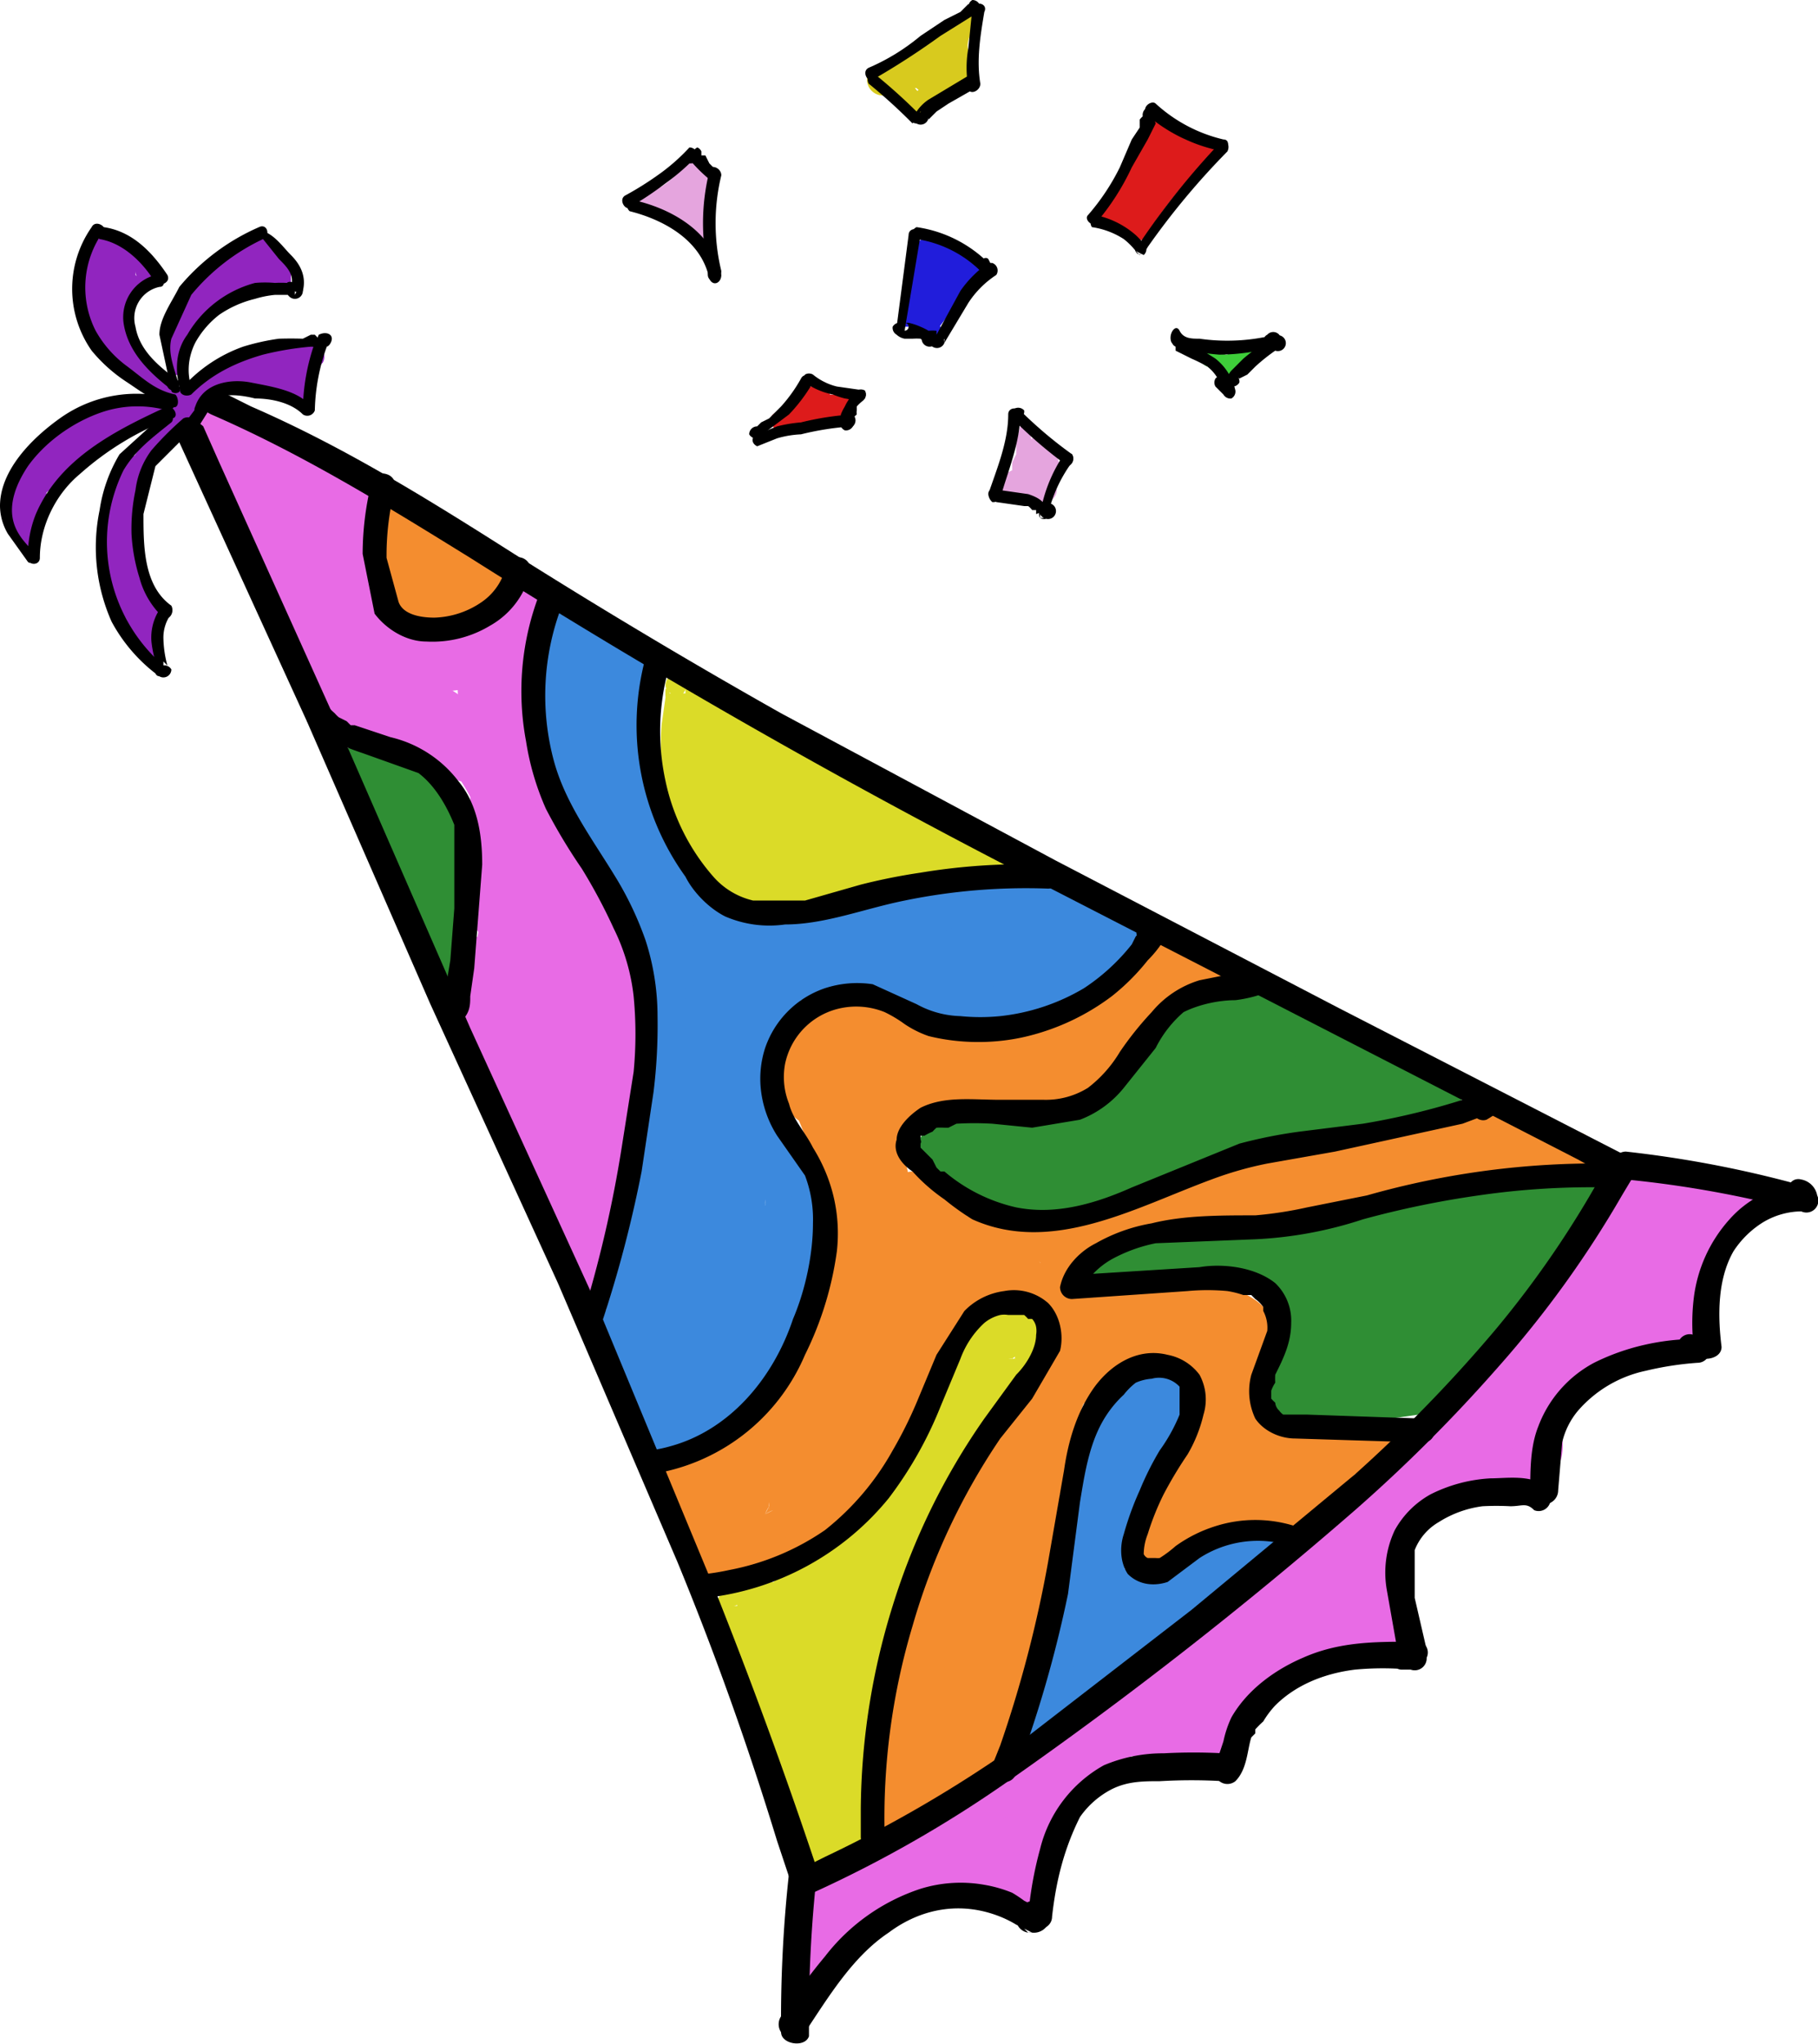<svg xmlns="http://www.w3.org/2000/svg" viewBox="0 0 456.2 512.9"><g fill="#dbdb28"><path d="M170 170h1l1 2v2h-2 1-3v-2l-1 1a13 13 0 0 0 0 2l-1 7a67 67 0 0 0 0 10 107 107 0 0 0 1 12 46 46 0 0 0 4 10c6 13 20 18 34 16a87 87 0 0 0 13-2c5-2 10-3 13-8l-3 2 5-1h1-1 15c3 0 5-2 5-5s-2-5-5-5a77 77 0 0 0-11 0 82 82 0 0 0-12 1l5 2a12 12 0 0 0-8-3 42 42 0 0 0-8 1 119 119 0 0 1-12 3l2-1a39 39 0 0 1-10 0l2 1a29 29 0 0 1-7-2l2 1a30 30 0 0 1-5-3c2 1 1 1 0 0a15 15 0 0 1 0-1l-1-1v1a4 4 0 0 1-1-1 27 27 0 0 1-1-3l-1-1h1l-1-1-2-6a75 75 0 0 1-4-14l-1-3v-2s0-1 0 0v-1l-1-7a4 4 0 0 0-4-2 3 3 0 0 0-3 3c0 2 4 4 5 1 1-1 0-3-2-3z"/><path d="m169 177 2 4 4 3 6 5 13 9 14 8 14 8 8 4a85 85 0 0 0 9 4l-3-11q3-2 0 0a5 5 0 0 0-1 2 5 5 0 0 0-1 3l4 6a7 7 0 1 0 7-12l-8-4-7-3-15-7-15-7-14-8-8-4-2-1a8 8 0 0 0-3-1c-2 0-4 0-4 2z"/><path d="M172 177c-1 4 3 7 7 10a86 86 0 0 0 8 5l4 2 2 1h2c-1 0-1 0 0 0l1 1 2 1 2 1a26 26 0 0 0 3 1h2l1-1a15 15 0 0 0-1-2 15 15 0 0 0-1-3 18 18 0 0 0-3-4 41 41 0 0 0-9-5l-8-5-2-1-1-1c-1 0 1 1 0 0l-6-3a4 4 0 0 0-3 3Z"/><path d="M173 188h-1a6 6 0 0 0-1 3q2-4 0-1c-2 3-1 5 0 8a26 26 0 0 0 4 6 53 53 0 0 0 10 9 97 97 0 0 0 10 6l5 3c4 1 8 3 12 2h-2a14 14 0 0 0 5-1 9 9 0 0 0 4-9 10 10 0 0 0-3-6l2 2c-2-3-5-4-8-6l2 1a99 99 0 0 1-16-8l-7-5a54 54 0 0 0-9-5l2 1a11 11 0 0 0-5-1 6 6 0 0 0-2 0c-2 1-2 1 0 0h3c1 0 1 0 0 0a3 3 0 0 0-2 0l3 1c-2-2-4-2-6 0z"/><path d="M173 178a5 5 0 0 0-2 3v2a22 22 0 0 0 2 5 30 30 0 0 0 6 9 32 32 0 0 0 7 7c4 2 8 4 12 2h-2a5 5 0 0 0 4-2 2 2 0 0 0 0-1c0-1 0 0 0 0a4 4 0 0 0-1-4l1 2a10 10 0 0 0-3-4 34 34 0 0 0-4-3l-1-1-1-1h-1s1 1 0 0a37 37 0 0 1-3-3l-2-3-1-1v1a52 52 0 0 0-2-3v-1a28 28 0 0 1-2-2l-1-1a6 6 0 0 0-3-2 3 3 0 0 0-3 1zm13 223a3 3 0 0 0-1-2 3 3 0 0 0-4 1l1-1c-4 3-2 9-1 13a51 51 0 0 0 1 5l2 6 11 21-1-2c3 7 3 15 7 22 1 3 4 4 7 4a9 9 0 0 0 7-4 55 55 0 0 1 3-3l-2 1c2-2 4-3 4-6a8 8 0 0 0-3-9c-3-1-6-2-9 0s-3 4-3 7l5-8a11 11 0 0 0-4 3l-2 2a82 82 0 0 0-3 5l15 2a70 70 0 0 1-3-12 56 56 0 0 0-5-14l-7-11-7-11-4-6a22 22 0 0 0-2-4 6 6 0 0 0-4-2l1 1v4h-1a2 2 0 0 0 2-2z"/><path d="M185 400a4 4 0 0 0 2 5 17 17 0 0 0 6 2 17 17 0 0 0 4 0 24 24 0 0 0 10-4 46 46 0 0 0 8-6 48 48 0 0 0 7-8 6 6 0 0 0-8-10 8 8 0 0 0-3 3l-1 1-1 2-2 2c1-1 0 0 0 0l-1 1-2 2-1 1c-1 1 1-1 0 0l-3 2a35 35 0 0 1-5 3l5 8 8-4 8-6a114 114 0 0 0 33-41l2-4 1-4v-1l1-1-1 1a19 19 0 0 1 1-2l1-1c1-1-1 1 0 0h1-1c1-1 1 0 0 0h1-2a8 8 0 0 1 2 0h-2s2 0 0 0 1 0 0-1h-1v-1l1-8-6 7-3 3a22 22 0 0 0-4 5c-1 3-1 6 1 8s6 2 8 1h-6 6a22 22 0 0 0 4-4l4-3 6-7a7 7 0 0 0 2-4 7 7 0 0 0-1-5 12 12 0 0 0-7-5 13 13 0 0 0-6 0c-5 1-8 5-10 9a60 60 0 0 0-3 5v1l-1 2-4 9a146 146 0 0 1-11 16v1c-1 1 1-1 0 0l-2 2-3 3a113 113 0 0 1-6 7l-8 7-4 4-2 2h-1l-1 1a5 5 0 0 0-1 6c1 3 4 3 6 2a59 59 0 0 0 11-5l3-3 1-1s1-1 0 0a15 15 0 0 1 3-2 19 19 0 0 0 3-3l-10-7-4 7-1 1a33 33 0 0 1-1 1 29 29 0 0 1-3 3s0-1 0 0h-1l-2 1-1 1c1-1 1-1 0 0a17 17 0 0 1-1 0 15 15 0 0 1-1 0 18 18 0 0 1-2 0h-3c1 0 0 0 0 0a4 4 0 0 0-5 2l1-1a3 3 0 0 0-2 2z"/><path d="m238 365-7 6a40 40 0 0 0-5 8 129 129 0 0 0-8 17 201 201 0 0 0-9 25l-2 9a83 83 0 0 0-1 12v5l1 7 14-6a10 10 0 0 0-5-4c-3-1-5 0-7 1a8 8 0 0 0-2 5 8 8 0 0 0 0 5 8 8 0 0 0 5 4c4 1 8-1 9-5l1-11v-18l1-8a4 4 0 0 1 0-1c-1 1 0 0 0 0v-2l1-5 2-8 3-9a110 110 0 0 1 1-4l1-2h1v-1l2-5 2-5a40 40 0 0 0 2-4 20 20 0 0 1 1-5c1-1 0-1-1-1z"/><path d="M207 438a22 22 0 0 0 3-6l2-4 3-10 3-10 3-10-1 2 2-2a17 17 0 0 0 1-4v2a26 26 0 0 1 2-5l-16-9c-2 6-5 12-9 17l2-2a36 36 0 0 1-6 6l2-1a27 27 0 0 1-6 3l2-1h-1l12 12a21 21 0 0 0 1-6 15 15 0 0 0-4-10 9 9 0 0 0-4-2 10 10 0 0 0-12 9l2 13a11 11 0 0 0 10 7 8 8 0 0 0 8-10v2a29 29 0 0 0 0-3v2a7 7 0 0 1 0-1 19 19 0 0 0 0-4v3l-1-7v2-4l-16 7-1-2a5 5 0 0 1 0 1l-1-3a8 8 0 0 1 0 1v-2a8 8 0 0 1 0 2v-2a20 20 0 0 1 0 2 9 9 0 0 0 2 9c2 3 6 4 9 3a40 40 0 0 0 11-7 44 44 0 0 0 8-8 78 78 0 0 0 9-19 9 9 0 0 0-1-7 9 9 0 0 0-4-3 9 9 0 0 0-11 3 37 37 0 0 0-3 7 18 18 0 0 0-1 7v-2a233 233 0 0 0-3 22l-2 10a32 32 0 0 0 0 10c1 3 4 4 6 2z"/></g><g fill="#f48d2f"><path d="m208 350 4 3 3 4c1 0 2 2 1 3h-1a5 5 0 0 1-2-2 5 5 0 0 0 1 2 5 5 0 0 0 1 0 2 2 0 0 0 1 1l1-1a3 3 0 0 0-1-2c0-2-2-3-3-4l-5-4z"/><path d="M175 366a4 4 0 0 0-5 1l-1 5v-2a9 9 0 0 0-1 2 3 3 0 0 0 0 1v1a14 14 0 0 0 1 6 72 72 0 0 0 4 9l2 3a8 8 0 0 0 2 4 8 8 0 0 0 4 0 49 49 0 0 0 9-1 44 44 0 0 0 7-2 16 16 0 0 0 3-1c-2 1-1 0 0 0v-1a48 48 0 0 0 5-2 41 41 0 0 0 12-10 53 53 0 0 0 6-9l5-11-1 2 9-18 5-8 5-9a8 8 0 0 0 0-9c-3-3-6-3-9-3a9 9 0 0 0-6 4 8 8 0 0 0 1 9 15 15 0 0 0 2 2l-1-1a12 12 0 0 0 4 2l-5-12a91 91 0 0 0-6 10l-6 11-10 24 1-2a51 51 0 0 1-3 6 42 42 0 0 1-2 2v1l-1 1-1 2a47 47 0 0 1-6 5c-1 1-2 1 0 0l-1 1-3 2a21 21 0 0 1-2 1h-1 1a5 5 0 0 0-2 1 42 42 0 0 1-5 1l-3 1h1-3l5 3a61 61 0 0 1-5-10l-2-5a7 7 0 0 0-2-1v-1c0 1 0 1 0 0a8 8 0 0 0-1-1 3 3 0 0 0-1-1v1l1 1v-2c0-1 0-1 0 0a2 2 0 0 0 0-3z"/><path d="M173 366h-1a5 5 0 0 1-1 0h-1a8 8 0 0 0-2 0 4 4 0 0 0 1 9c4 0 9-2 12-4a95 95 0 0 0 10-6 74 74 0 0 0 11-7 66 66 0 0 0 15-19 109 109 0 0 0 5-13 39 39 0 0 0 2-6l1-8a58 58 0 0 0 0-13 75 75 0 0 0-3-16l-5-14 1 3a17 17 0 0 1 0-4l-1 3a14 14 0 0 1 1-3l-1 2a11 11 0 0 1 1-2l-1 2a10 10 0 0 1 1-2l-2 2 1-1 4-5a10 10 0 0 0-1-8c-3-4-9-6-13-4-4 3-8 6-10 10-3 6-3 13 2 18a9 9 0 0 0 10 2 9 9 0 0 0 4-3l2-5a15 15 0 0 1 0-4v2a17 17 0 0 1 1-4l-1 3a18 18 0 0 1 2-4l-2 2a17 17 0 0 1 3-3l-2 1a15 15 0 0 1 4-2l-3 1a11 11 0 0 1 3 0h-3a12 12 0 0 1 3 0h-3a10 10 0 0 1 2 0l-2-1a7 7 0 0 1 2 1l-2-1a6 6 0 0 1 1 1l-2-2a5 5 0 0 1 0 1l-1-3 1 1 4-11a52 52 0 0 0-1 1 13 13 0 0 0-3 3c-4 6 1 15 8 15a12 12 0 0 0 4-1l2-1c3-1 5-5 5-8a14 14 0 0 0-4-10 16 16 0 0 0-8-4 21 21 0 0 0-15 3 26 26 0 0 0-11 17 27 27 0 0 0 0 9l15-9 1 2a6 6 0 0 1 0-1l1 2a7 7 0 0 1-1-2l1 3a8 8 0 0 1 0-2l-1 3a10 10 0 0 1 1-2l-1 2a10 10 0 0 1 0-1l-1 2a15 15 0 0 1 2-2l-2 1a54 54 0 0 1 5-3l-12-15a15 15 0 0 0-5 5 21 21 0 0 0-2 6 28 28 0 0 0 0 10 29 29 0 0 0 2 5l4 10a64 64 0 0 1 2 11v-3a75 75 0 0 1 0 19v-2l-1 8v-2a49 49 0 0 1-3 11v-2a82 82 0 0 1-5 10 66 66 0 0 1-3 4 16 16 0 0 0-1 2h1-1l-1 1-2 2v1l-1 2v-1a42 42 0 0 1-4 4l-2 2a8 8 0 0 0-1 1c1-1 1-1 0 0l-5 3-5 3a67 67 0 0 1-3 1l-1 1a7 7 0 0 0-1 0v1l5 6a3 3 0 0 0 1-1c0 1 0 1 0 0-1 1-1 1 0 0a3 3 0 0 1 1 0 3 3 0 0 0 2-3 3 3 0 0 0-3-3z"/><path d="M233 267h-2c-1 0-1 0 0 0a4 4 0 0 0 1 0h-1l1 1c2 1 1 0 0 0l2 1h1s1 0 0 0a19 19 0 0 0 2 1 14 14 0 0 0 2 0l6 1a60 60 0 0 0 18-2 100 100 0 0 0 17-6l8-4a27 27 0 0 0 3-2 13 13 0 0 0 5-6 17 17 0 0 0 1-2c0-1-1 1 0 0 0 0 0-1 0 0h-1 1c1-1-1 0 0 0h-1 1-1a4 4 0 0 1 1 0h-1a8 8 0 0 0 3 1 8 8 0 0 0 6-1c2-1 3-5 2-7a6 6 0 0 0-7-4 4 4 0 0 1 3 0c0 1 0 1 0 0h-2a9 9 0 0 0-2-1 15 15 0 0 0-6 0c-4 1-7 4-8 7-1 1 0-1 0 0-1 1 0 0 0 0l-2 1-4 2-9 4 2-1a82 82 0 0 1-21 6h2a58 58 0 0 1-7 1l-7-1a20 20 0 0 0-2 1 11 11 0 0 0-5 1 5 5 0 0 0-1 1h-1a9 9 0 0 0-1 2 5 5 0 0 0-1 2 10 10 0 0 0 0 1v-1a3 3 0 0 0 1 4 3 3 0 0 0 4 0z"/><path d="M284 255c-1 0-1 0 0 0h-1a4 4 0 0 0-2 1l-1 2-3 3h-1l-1 1 1-1a7 7 0 0 1-2 1 38 38 0 0 1-4 3h-1c1-1 1 0 0 0l-2 1h-2l-1 1c-2 0 1 0 0 0a49 49 0 0 1-9-1h2l-12-2a68 68 0 0 0-15-2c-6 0-12 2-15 7a13 13 0 0 0-2 10 30 30 0 0 0 2 6v-2l1 3 1 2a7 7 0 0 0 4 3 7 7 0 0 0 5 0 9 9 0 0 0 4-6 10 10 0 0 0-1-5l-1-5v2a8 8 0 0 1 0-1v2a6 6 0 0 1 0-1l-1 1a7 7 0 0 1 1-1l-1 2a8 8 0 0 1 1-2l-1 2a8 8 0 0 1 1-1l-2 1a13 13 0 0 1 3-1h-2a53 53 0 0 1 13 1l-2-1c8 2 17 5 26 2 7-2 14-6 19-11a28 28 0 0 0 3-5 18 18 0 0 0 2-3 5 5 0 0 0 0-3 6 6 0 0 0 0-1c0 1 0 1 0 0 0-2-3-4-4-2z"/><path d="M233 270a10 10 0 0 1-3 0 8 8 0 0 0-2 1 8 8 0 0 0-1 1 38 38 0 0 0-7 5 48 48 0 0 0-5 6 10 10 0 0 0-2 4v1a2 2 0 0 0 0 2 2 2 0 0 0 0 1v-1 1a5 5 0 0 0 1 2v-2 1a2 2 0 0 0 2 2l1-1-1 1a5 5 0 0 0 2 0h1l1-1a10 10 0 0 0 3-2l1-2 4-6 4-6a12 12 0 0 0 1-4 9 9 0 0 1 0-3c1 0 0 0 0 0z"/><path d="M222 287c-3 2-3 6-3 9a75 75 0 0 0 1 10l1 4c0 1 1 1 0 0a3 3 0 0 0 0 1 19 19 0 0 0 1 4 68 68 0 0 0 3 8c1 3 2 5 5 5s5 0 7-2 3-5 2-7a9 9 0 0 0-4-6 9 9 0 0 0-8 0 13 13 0 0 0-4 3 69 69 0 0 0-9 12l-12 23a83 83 0 0 1-7 11l2-2a52 52 0 0 1-10 9l2-1a37 37 0 0 1-7 4l2-1-2 1 10 2a4 4 0 0 1-1 0l2 2a6 6 0 0 1-1-1l1 2a7 7 0 0 1 0-1v3a8 8 0 0 1 0-2v2a9 9 0 0 1 0-1l-1 2a10 10 0 0 1 1-2l-1 2a11 11 0 0 1 2-1l-2 1a34 34 0 0 1 6-3l3-2a17 17 0 0 0 3-2 16 16 0 0 0 2-3l-1 2c2-3 3-5 3-8v-1c0-1 0 2 0 0a8 8 0 0 0 1-4 3 3 0 0 1 0-2 2 2 0 0 0-2-1h-1 1a2 2 0 0 1-1 0 9 9 0 0 0-2 0 17 17 0 0 0-3 0h2-7 2a18 18 0 0 0-5 1 27 27 0 0 0-2 1l-4 2a31 31 0 0 0-8 5 17 17 0 0 0-5 9c-1 5 0 10 4 14 2 3 6 4 9 3a51 51 0 0 0 8-4 54 54 0 0 0 7-4 51 51 0 0 0 8-9 93 93 0 0 0 8-12 134 134 0 0 0 6-13l8-16-1 2a55 55 0 0 1 5-11l-1 2c1-1 0-1 0 0l-2 1h-4 1l-2-1-2-2-1-2v-2 1-2l2-3 11 1-4-7-1-2-1-2v1c1 1 0 1 0 0l-1-4-3-8a35 35 0 0 0-1-4 7 7 0 0 0-3-4 2 2 0 0 0-2 0z"/><path d="m230 302-4-1-1-2 5 9a26 26 0 0 0 8 6 5 5 0 0 0 6-7 22 22 0 0 0-9-8 5 5 0 0 0-5 1c-2 1-2 4-1 5l5 7a45 45 0 0 0 5 6 15 15 0 0 0 4 2 22 22 0 0 0 4 2h2-1v-1c1 1-2-2 0 0a6 6 0 0 0 1 2 7 7 0 0 0 4 1l-4-2 1 1 3-10a73 73 0 0 0-9 0l1 9a11 11 0 0 1 2 0h-1 1c1 0 1 0 0 0h1v1h2-1a5 5 0 0 0 1 1v-1a10 10 0 0 0 1 2 6 6 0 0 0 2 0 2 2 0 0 0 1 0v-10l-1 1h-4l2 1v-1l2 5c0-3-1-4-3-5l-3 10a32 32 0 0 1 5 0 10 10 0 0 0 5 0 6 6 0 0 0 5-4c0-2 0-5-2-6a9 9 0 0 0-3-2 11 11 0 0 0-3 0 17 17 0 0 0-2 0 19 19 0 0 0-6 1 7 7 0 0 0-4 3 6 6 0 0 0 0 5 6 6 0 0 0 8 3 6 6 0 0 0 3-4l-2 3-2 1h6c3 0 5-3 5-5v-1a6 6 0 0 0-1-3 10 10 0 0 0-3-3 11 11 0 0 0-5-2 14 14 0 0 0-9 2c-2 2-3 4-2 6a5 5 0 0 0 5 3 9 9 0 0 1 1-1 9 9 0 0 1 1 0h1l1 1a7 7 0 0 1 2 1 6 6 0 0 0 8-4l-2 3a7 7 0 0 0 1-9 10 10 0 0 0-4-3 16 16 0 0 0-5-2h-4s1 0 0 0l-1-1-1-1-1-1-3-3-1-1-1-1-6 6a22 22 0 0 1 2 1l1 1v1c1 1 0-1 0 0a41 41 0 0 1 2 2l6-7a21 21 0 0 1-1-1h-1s-1-1 0 0a37 37 0 0 1-3-3l-1-1-1-1c1 1 0 0 0 0l-2-3a5 5 0 0 0-7-1 4 4 0 0 0 0 6 3 3 0 0 0 3 1z"/><path d="m241 309 7 4 7 2a48 48 0 0 0 7 2 16 16 0 0 0 5 0 7 7 0 0 0 3-2 3 3 0 0 0 1-4 7 7 0 0 0-4-3 15 15 0 0 0-4 0l-1-1h-7l-1-1h-3l-7-1c-2 0-4 2-3 4z"/><path d="M268 315h-1a4 4 0 0 0 3 0 17 17 0 0 0 3-1l5-2 2-1 1-1h1l5-2 11-3a118 118 0 0 1 5-1h1l1-1h-1 3l25-1a224 224 0 0 0 26-3l14-3 7-1 3-1a12 12 0 0 0 5-3c3-3 3-9-1-11a10 10 0 0 0-6-1h-3a61 61 0 0 0-7 1l-12 3a209 209 0 0 1-24 5l2-1-32 6c-10 2-19 4-27 9a47 47 0 0 0-7 4c-2 2-5 4-4 7v-1 1c-1 1 1 2 2 2z"/><path d="M385 289a4 4 0 0 0 2 2c0 1 0 1 0 0l1 1a8 8 0 0 0 2 1 17 17 0 0 0 2 0 25 25 0 0 0 4 1l-3-9-1 1h-2l-5 1c-1 0 2 0 0 0h-1l-2 1h-1a7 7 0 0 0-3 0c1 0 0 0 0 0a7 7 0 0 0-2 1c-2 1-2 4 0 6a9 9 0 0 0 2 1 9 9 0 0 0 4 1 35 35 0 0 0 6 0 40 40 0 0 0 10-4 5 5 0 0 0 2-5 5 5 0 0 0-5-4 10 10 0 0 0-2 1 22 22 0 0 0-4 0 5 5 0 0 0-1 1 2 2 0 0 0-1 1c0-1 0-1 0 0h-1l-1 2zm-48 11-3-1a16 16 0 0 0-3 0l-4-1h-5s-1 0 0 0h-5l-7-1a68 68 0 0 0-13 0 26 26 0 0 0-7 1 8 8 0 0 0-5 4 6 6 0 0 0 0 4v-2l-1 1a1 1 0 0 0 1 2 5 5 0 0 1 1 0l-1-1 1 2a4 4 0 0 0 2 1 8 8 0 0 0 2 0h3-1 2l2-1c1 0-1 0 0 0h2a120 120 0 0 1 13 0h7a46 46 0 0 0 8-1 31 31 0 0 0 3-1 31 31 0 0 0 3-1 10 10 0 0 0 3-2l2-3zm-72 16c-3-1-4 1-5 2a20 20 0 0 0-2 5 4 4 0 0 0 5 5 9 9 0 0 0 5-4h-8a30 30 0 0 0 9 10 5 5 0 0 0 3 2 5 5 0 0 0 3-1 5 5 0 0 0 1-6l-4-9-1-1c0-1 1 1 0 0a12 12 0 0 1 0-2c0-1 0 1 0 0v1a6 6 0 0 0 0-2 5 5 0 0 0 0-1 4 4 0 0 0-5-4c-5 1-4 8-3 11l5 11 7-5a40 40 0 0 1-4-5l-1-1s0-1 0 0l-2-3a5 5 0 0 0-4-2 4 4 0 0 0-4 2v1c0 1 1-1 0 0h-1l7 5c1-3 2-8-2-9z"/><path d="M268 331a4 4 0 0 0-2 3v1a14 14 0 0 0-1 2s0 1 0 0v1l-1 1-2 3-1 2s-1 0 0 0h-1a26 26 0 0 1-2 3l-6 5a48 48 0 0 0-8 14 99 99 0 0 0-6 16c-1 6-3 11-3 17a10 10 0 0 0 0 7 8 8 0 0 0 6 4 8 8 0 0 0 7-2 6 6 0 0 0 2-2 8 8 0 0 0 1-5 42 42 0 0 0 0-9l-1-4a22 22 0 0 1 0-5c0-2-2-5-3-5a6 6 0 0 0-7 1l-2 2a26 26 0 0 0-3 4l-4 6 1-1a15 15 0 0 0-2 3v1l-2 5-2 6-4 13a199 199 0 0 0-4 29 10 10 0 0 0 3 7 10 10 0 0 0 6 3 10 10 0 0 0 11-7v-8a10 10 0 0 0-7-6 10 10 0 0 0-7 1c-3 2-4 5-5 8l19 2 1-13v3a197 197 0 0 1 4-21l3-10 1-5a46 46 0 0 0 1-8v3a43 43 0 0 1 1-6 39 39 0 0 0 1-7l-11 1v2a30 30 0 0 1-1 3 49 49 0 0 1-2 6l1-2-2 6 16 5v-6 2c1-10 3-20 7-30a51 51 0 0 1 0-2 67 67 0 0 1 2-4l4-6 3-6 4-7 2-8a12 12 0 0 0-1-5c-1-1-3-2-4-1z"/><path d="M226 450a6 6 0 0 0-3 1 9 9 0 0 0 0 1l-1 1a5 5 0 0 0-1 5c1 2 3 3 5 2a7 7 0 0 0 3-1l1-1h-1l2-2a18 18 0 0 1 1-1l1-1c1 0-1 1 0 0a60 60 0 0 1 7-4l8-3c1-1-1 0 0 0l2-1 2-1a10 10 0 0 0 2-2 6 6 0 0 0 2-6 6 6 0 0 0-4-4c-2-1-4 0-5 1l-3 3c-1 1 0 0 0 0h-1l-2 1-7 4a45 45 0 0 0-8 5 24 24 0 0 0-2 3c-2 2-3 3-3 6l8-2v-1 2-2a6 6 0 0 0 0-1v-1a3 3 0 0 0-3-1z"/><path d="M250 439a6 6 0 0 0 1-3l1-3 1-7a77 77 0 0 1 3-15l-9-1-1 12v13a5 5 0 0 0 5 5 5 5 0 0 0 5-5l2-19 1-19h-10l-1 12a112 112 0 0 1 0 11c-1 2 1 5 4 5s5 0 6-2l1-4 1-1v-2h1v-2l1-2 1-3a152 152 0 0 0 2-16l1-14v-3a4 4 0 0 1 0-1l1-2 1-6a79 79 0 0 1 4-15v2l3-7-1 2 1-2a8 8 0 0 0 1-6 8 8 0 0 0-14-2 49 49 0 0 0-7 15 99 99 0 0 0-2 17l-3 31v3c0 2 0-1 0 0l-1 5a76 76 0 0 0 0 5 8 8 0 0 0-1 1v3l10 1 1-11v-12a5 5 0 0 0-5-5 6 6 0 0 0-6 5l-1 19-1 19h10v-25a5 5 0 0 0-9-1 87 87 0 0 0-2 15 33 33 0 0 0 1 9l1 3a4 4 0 0 0 0 2l1 1a1 1 0 0 0 2 0z"/><path d="m257 406-3 2-1 1a11 11 0 0 0-2 2h-1v1l-2 2-3 4-9 14 15 7 4-37v2l1-7a17 17 0 0 0 0-4 14 14 0 0 0 0-3 7 7 0 0 0-2-3h1c-1-2-4-3-7-2a10 10 0 0 0-4 2 14 14 0 0 0-2 3 23 23 0 0 0-2 7l-2 13v-2l-3 28a9 9 0 0 0 6 9 9 9 0 0 0 9-4 98 98 0 0 0 8-17l2-4a16 16 0 0 0 0-3c0-1 0 0 0 0v-2a17 17 0 0 0 0-5l-1-4h-2zm16-57-2 1c2 0 4-2 4-4a22 22 0 0 0 2-5 33 33 0 0 0 1-5v-2a12 12 0 0 0-1-2 10 10 0 0 0 0-2c-1-1-3-2-4-1a4 4 0 0 0-3 3 4 4 0 0 0 3 4l-3-5a12 12 0 0 0 0 3v5c0 1 0 1 0 0v4l-1 1 1 5-1-1c0 2 2 3 4 1z"/><path d="M266 331h1a3 3 0 0 0-1 0 3 3 0 0 0-2 1 7 7 0 0 0-1 1 6 6 0 0 0 0 1 4 4 0 0 0 0 3 8 8 0 0 0 1 2 6 6 0 0 0 1 2 6 6 0 0 0 1 0 4 4 0 0 0 3 0 4 4 0 0 0 2-1 4 4 0 0 0 0-5v1-1a4 4 0 0 0-1-1 3 3 0 0 1-1 0h1v1a3 3 0 0 1 0-1v1a5 5 0 0 0-1-2l1 1a3 3 0 0 1-1-1l1 1a4 4 0 0 0-1-1 3 3 0 0 0-1-2l1 2v1a3 3 0 0 0 0-2 2 2 0 0 0-1 0 2 2 0 0 0-1-1 3 3 0 0 0-1 0zm10 1a10 10 0 0 0 5 0c-1 0 0 0 0 0a16 16 0 0 1 2 0l6-1a58 58 0 0 1 6 1h2a6 6 0 0 1 1 0h3l3 1 1 1h2a11 11 0 0 1 1 1c1 1-1-1 0 0s-1-1 0 0c0 0 0 1 0 0-1-1 0 1 0 0-1-1 0-1 0 0v-2a5 5 0 0 0-1 1h1l-1 1h-1l-1 2a25 25 0 0 0-2 3 30 30 0 0 0-3 7c-1 3-2 7 1 10 2 2 4 2 6 1a7 7 0 0 0 3-5 26 26 0 0 1 1-3 6 6 0 0 0 1-1h-1l1-1a27 27 0 0 1 2-3s0-1 0 0l1-1a21 21 0 0 0 3-4 11 11 0 0 0 1-9c-2-5-8-7-13-9a49 49 0 0 0-14-2 35 35 0 0 0-9 1 20 20 0 0 0-3 1v1h-1l-4 2a4 4 0 0 0-1 4 4 4 0 0 0 2 3z"/><path d="M272 341v1a4 4 0 0 0 0 3 4 4 0 0 0 4 2 36 36 0 0 0 10-4l-5-8c-2 1-3 3-2 6a6 6 0 0 0 5 4c2 0 4-1 5-3h1-1 1c-1 0-1 0 0 0h1c1-1 0 0 0 0a13 13 0 0 0 1 0 3 3 0 0 1 1 0h-1 2l3 2 1 1h1c1 1 1 1 0 0a5 5 0 0 0 1 1 4 4 0 0 1-1-2v-1a19 19 0 0 0 0 2 7 7 0 0 0 3 6 6 6 0 0 0 9-2l1-4-1 1 1-2c0-4-3-7-6-9a27 27 0 0 0-8-3 52 52 0 0 0-3 0h-2a16 16 0 0 0-4 0 13 13 0 0 0-4 1 14 14 0 0 0-2 2l-1 1 1-1h2l3 3v3-1l-1 2c2-1 2-4 0-6a5 5 0 0 0-6-1 36 36 0 0 0-8 6h4a4 4 0 0 0-3-1 5 5 0 0 0-1 0 2 2 0 0 0-1 1z"/><path d="M274 336c1 2 4 3 6 3h5v1h1l14 3 3 1a9 9 0 0 0 8-2 6 6 0 0 0 1-7 8 8 0 0 0-6-4l-15-2a30 30 0 0 0-9 1 14 14 0 0 0-2 1h-1v1a26 26 0 0 0-1 0h-1c1 0 0 0 0 0-2 1-3 2-3 4z"/><path d="M272 352a21 21 0 0 0 3-2l1-1a8 8 0 0 0 2-1v-1a19 19 0 0 0 2-3l2-5v1a4 4 0 0 0 0-1 3 3 0 0 0-1-1v-1c0 1 0 0 0 0a1 1 0 0 0-1 0s0-1 0 0v-1a2 2 0 0 0-1 0 3 3 0 0 0-2 1l2-1c-2 0-4 2-5 3a24 24 0 0 0-2 4 18 18 0 0 0-3 7 2 2 0 0 0 1 2 2 2 0 0 0 2 0zm30 0-1 3-1 4-1 4v1l-1 1a11 11 0 0 0-1 2l8-1-3-3v3l1-1c3-1 0-6-3-4l-3 1a13 13 0 0 0-3 4l-3 6a36 36 0 0 0-5 15c0 5 8 7 10 3l1-1c0-1 0 0 0 0v-1l2-2s0 1 0 0h1l1-1h1c0-1 0 0 0 0a6 6 0 0 1 1-1 28 28 0 0 1 3 0l1-1h1a44 44 0 0 1 8 0h8c3 0 5-3 7-5l5-4a55 55 0 0 1 2-2l1-1a22 22 0 0 1 1-1 10 10 0 0 1 3-1l1-1h1c-1 0-1 0 0 0h1a12 12 0 0 0 3-2 6 6 0 0 0 3-6 4 4 0 0 0-9 2l3-4a5 5 0 0 0-1 0 26 26 0 0 0-3 1 15 15 0 0 0-4 1 31 31 0 0 0-6 4l-12 10h6a9 9 0 0 0-3-2h-4a31 31 0 0 0-5 0 43 43 0 0 0-11 1 47 47 0 0 0-8 4 31 31 0 0 0-7 6l9 5 3-12 1-3v-1l1-2a24 24 0 0 0 2-3v-2a23 23 0 0 1 0-1l-4 1 1 1v-3l-3 3c-1 2-1 4 1 6a4 4 0 0 0 6 0 17 17 0 0 0 1-17 12 12 0 0 0-3-4 1 1 0 0 0-1 1z"/><path d="M338 360v-1a5 5 0 0 0-1 0 11 11 0 0 1-2 0 23 23 0 0 0-4-2l-3-1a38 38 0 0 0-5-1l2 1a30 30 0 0 0-6-1h-5l7 4a19 19 0 0 1-2-3l1 1a15 15 0 0 1-1-2v2a15 15 0 0 1 0-4v2c0-4 2-8 1-12a7 7 0 0 0-6-5 7 7 0 0 0-7 3l-2 8a43 43 0 0 0-1 7c0 6 3 14 10 14a48 48 0 0 0 14-1 19 19 0 0 0 2-1 6 6 0 0 1 1-1c0 1 0 1 0 0h2a20 20 0 0 0 3-2h2a4 4 0 0 0 1-2l-1 1a2 2 0 0 0 0-4Z"/><path d="m305 360-1 1 1-1c-2 0-3 2-4 4l-2 6c-1 2-2 5-1 7 1 3 4 5 7 5a19 19 0 0 0 6-1l5-1a55 55 0 0 1 9-3h-2a24 24 0 0 0 7-1 7 7 0 0 0 3-3 7 7 0 0 0 1-3c-1 3 0 0 0 0a5 5 0 0 0-2-4l1 1a7 7 0 0 0-3-3 18 18 0 0 0-3-1 18 18 0 0 0-7 0l-11 4-1 1s-1 0 0 0h-1l-1 1h-2c-1 1-1 0 0 0l1 1h2l1 3 1-1v-5a18 18 0 0 0-1-3 4 4 0 0 0-2-3l1 1v-1l-2-1zM99 128c-2 1-4 5-4 7a15 15 0 0 0 1 8 14 14 0 0 0 13 9 5 5 0 0 0 5-3 5 5 0 0 0-2-5 6 6 0 0 0-4-1 7 7 0 0 0-1 0 8 8 0 0 0-6 0c-3 2-4 7-2 10 2 4 6 5 10 5a22 22 0 0 0 18-12 5 5 0 0 0-8-6 3 3 0 0 1 2-1h1v1a6 6 0 0 1-1-1l-2-1-5-3-10-7a5 5 0 0 0-6 0 5 5 0 0 0-1 6c1 4 2 9 5 13s8 6 13 6a6 6 0 0 0 4-2 5 5 0 0 0 1-5 11 11 0 0 0-16-6l9 3a6 6 0 0 0-4-4 6 6 0 0 0-6 1 6 6 0 0 0-1 6 6 6 0 0 0 3 4 6 6 0 0 0 5 0c1-1 0-1 0 0l1-1c-2 1-1 0 0 0h-1c-1 0-1 0 0 0 0 1-1 0 0 0v1-1s0 1 0 0c-1 0-1 0 0 0h-1l6-7h-2 1-1a6 6 0 0 0-1 0h1-1l-1-1h1-1l-1-1v-1h-1v-1l-1-1v-1a118 118 0 0 1-2-5l-7 6 12 7 6 4c3 1 6 2 9-1l-8-6a16 16 0 0 1-1 2v1-1a4 4 0 0 1 0 1 24 24 0 0 1-3 2c-1 1 0 0 0 0l-1 1a18 18 0 0 1-1 1 3 3 0 0 1-1 0c1 0 0 0 0 0a17 17 0 0 1-2 1h-2c1 0 0 0 0 0h-1c-1 0 1 0 0 0h-1c1 0 0 0 0 0s0-1 0 0c0-1 0 0 0 0s0-1 0 0c0 0 0 1 0 0v1h-1s1 0 0 0h2l-2-1a12 12 0 0 0 1 2 10 10 0 0 0 2 1l2-8a10 10 0 0 1-1 0h-1 1l-2-1s-1 0 0 0a10 10 0 0 1-2-1h-1v-1a12 12 0 0 1-1 0v-1a10 10 0 0 1 0-1l-1-1v-2h1a10 10 0 0 1 0-2v-1a4 4 0 0 0 1-2 3 3 0 0 0-4-3z"/><path d="M102 130a2 2 0 0 0-2 1 5 5 0 0 0-1 3 12 12 0 0 0 0 2 11 11 0 0 0 1 4 12 12 0 0 0 3 3 7 7 0 0 0 3 1 1 1 0 0 0 1-1 9 9 0 0 1 0-1 8 8 0 0 0-1-1 19 19 0 0 1-1-3l-1-3c0-1 0 0 0 0v-1a9 9 0 0 0 0-2l-1 2h1c1-1 0-4-2-4z"/></g><g fill="#e86be5"><path d="M206 495a36 36 0 0 0 4-7l1-3v-1l1-1v-1l2-3c1-1 1-1 0 0l1-1 6-3 13-6 6-3 1-1s1 0 0 0h1a37 37 0 0 0 4-2 472 472 0 0 0 48-29 395 395 0 0 0 46-36 411 411 0 0 0 38-42l36-46 4-6a7 7 0 0 0 1-6 8 8 0 0 0-3-4 7 7 0 0 0-6-1 8 8 0 0 0-4 3l-18 24-4 5-2 3-1 1-1 1v1h-1l-1 2-2 3-4 5a438 438 0 0 1-39 43l-21 18-6 5 1-1-1 1-1 1-3 2-11 8-48 31a74 74 0 0 0-6 4l-2 1c-1 1 0 0 0 0l-3 2-13 8-6 3a27 27 0 0 0-6 4 14 14 0 0 0-3 8l-2 7a35 35 0 0 0-1 8c0 2 3 3 5 1z"/><path d="M210 489a42 42 0 0 0 5-3l5-2a4 4 0 0 0 2-2 4 4 0 0 0-1-3l-4-2a25 25 0 0 1-3 1h-1a6 6 0 0 1-2 0h-1 1a2 2 0 0 1-1 0q0 1 0 0v1c0-1 0-1 0 0v1l-6-4a76 76 0 0 0-1 9l-1 4v2a5 5 0 0 0 1 4 4 4 0 0 0 6-4 3 3 0 0 0-3-2l2 6a5 5 0 0 0 2-4v-9l1-1v-3a4 4 0 0 0-2-4 3 3 0 0 0-4 1 6 6 0 0 0-1 6 7 7 0 0 0 5 4 19 19 0 0 0 5 0 15 15 0 0 0 6-1l-4-7a28 28 0 0 0-5 4 14 14 0 0 0-4 4c-1 2 1 4 3 4z"/><path d="M223 477a2 2 0 0 0-2-2 13 13 0 0 0-3 0h2-1l-1 6 6-2a27 27 0 0 1 4-1 93 93 0 0 1 10-3h2l2-1a9 9 0 0 1 5 1l1 1 3 1a23 23 0 0 0 5 2 5 5 0 0 0 4-1 5 5 0 0 0 2-4 19 19 0 0 1 0-3v-2a22 22 0 0 1 1-3l1-1v-1a65 65 0 0 1 6-10c2-2 1-5-1-6a5 5 0 0 0-6 0l-3 3h-1l-1 1a56 56 0 0 1-5 4l-3 1-1 1h-1a67 67 0 0 1-6 2 5 5 0 0 0-4 5c0 2 1 5 4 5a12 12 0 0 0 9-2l1-1 1-1h1q-1 0 0 0l1-1a10 10 0 0 0 1-2v-1a4 4 0 0 0 0-4c-3-2-7-2-9 0l-3 2c-1 0-1 0 0 0-1 0-1 0 0 0q-1 0 0 0v10a61 61 0 0 0 25-15l-7-6c-5 7-11 16-9 25l6-5c-4 0-7-2-10-3-5-1-9 0-13 1a89 89 0 0 0-10 3c-4 1-9 3-11 7 0 4 4 6 6 3v-1l-1 1a16 16 0 0 1 2-1 2 2 0 0 0 1-2v1-1zm59-37 6 2 5 1 7 1c3 0 5 0 7-2 3-3 3-8 4-11v-6s-1 1 0 0a9 9 0 0 1 1-1l-10-4v1h-1l-1 2-1 1v2h-1v1l-2 1-1 1c-1 1 0 1 0 0a5 5 0 0 1-1 1l6 8 2-1c1-1 0 0 0 0l1-1a86 86 0 0 1 4-3 118 118 0 0 1 4-2l5-4a5 5 0 0 0-5-8l-6 3a123 123 0 0 0-4 2l-4 4-1 1c0-1 0 0 0 0l-3 2c-2 1-2 5-1 7a5 5 0 0 0 7 1 34 34 0 0 0 13-16c1-2 0-5-2-6s-5-1-7 1a17 17 0 0 0-3 10l-1 4v1c0 1 0-1 0 0v1s-1 1 0 0v1a2 2 0 0 1 1-1 2 2 0 0 1 1-1h-3a44 44 0 0 0-6 1 46 46 0 0 0-5 1c-2 0-4 0-5 2a2 2 0 0 0 0 3z"/><path d="M314 429a20 20 0 0 0 4-2l2-2a87 87 0 0 1 7-4l1-1 1-1 4-1 8-2a6 6 0 0 0 4-8c-1-3-5-5-8-4a9 9 0 0 0-4 2 7 7 0 0 0-2 5l1-2a5 5 0 0 0-1 4v-1a5 5 0 0 1-1 1l1 1a3 3 0 0 1 1 0h-1a6 6 0 0 0 3 1l-2-1c2 2 5 2 7 2l-2-12a36 36 0 0 0-8 4l-4 3a15 15 0 0 0-2 1l-1 1h-1a34 34 0 0 0-5 7 40 40 0 0 0-3 3 12 12 0 0 0-1 4 2 2 0 0 0 2 2z"/><path d="m312 423 5-1 3-1h1v-1l3-1 2-1 5-1 10-3 10-2a5 5 0 0 0 3-4 6 6 0 0 0 0-5l-2-4a15 15 0 0 1-1-2v-1a55 55 0 0 1-3-9 6 6 0 0 0-5-4c-2 0-4 1-5 3a66 66 0 0 0-5 19c-1 2 1 4 3 5a6 6 0 0 0 6-1l5-5a6 6 0 0 0 0-7c-2-2-5-3-7-2l-5 3-6 6c-2 4 2 9 7 8l5-3 4-4-7-9-4 4 10 4 1-2a62 62 0 0 1 2-8v-2h1c0-1 0-2 0 0l-11-2a64 64 0 0 0 7 19l4-8a57 57 0 0 0-11 2 59 59 0 0 0-10 4 64 64 0 0 0-9 7 24 24 0 0 0-4 3 13 13 0 0 0-1 2l-2 3a1 1 0 0 0 1 1zm55-51-1 1v1a10 10 0 0 0 2 0h3l4-1h2l7-1 7-4c2-4 1-8 0-12v-5 1a14 14 0 0 1 1-3l1-1a6 6 0 0 0-3-8c-3-2-8 0-8 3a7 7 0 0 0 0 5v-2a11 11 0 0 0 0 1 7 7 0 0 1 0 2l2 2h1-1a7 7 0 0 1 2 0c-1-1-1 0 0 0a4 4 0 0 0 1 0l-3-1a7 7 0 0 0 5 1l-6-9a24 24 0 0 0-3 13 51 51 0 0 0 0 5v3a3 3 0 0 1 1-1 3 3 0 0 1 1-1s1 0 0 0h-2l-3 1-3 1-1 1c1 0 1 0 0 0l-3 1-3 1a15 15 0 0 0-3 2c-2 1-3 3-2 6 2 1 5 0 5-2z"/><path d="M381 366c2 0 3-2 4-4l2-4 3-3 2-6a4 4 0 0 0-6-3l-4 4-2 4-2 3a25 25 0 0 0-2 4l1-1c-1 0 0 0 0 0a4 4 0 0 0-1 4 5 5 0 0 0 2 2 4 4 0 0 0 3 0Z"/><path d="M373 367a16 16 0 0 0 2-1l2-1 3-2 1-1a22 22 0 0 0 3-3l2-1a21 21 0 0 0 3-5c1-2 2-4 1-6 0-2-3-2-5-1a14 14 0 0 0-6 3l-3 4a26 26 0 0 0-4 6l-1 2a13 13 0 0 0-1 3c0 2 1 3 3 3z"/><path d="M391 341v1a3 3 0 0 0 1 6l6-2a38 38 0 0 0 4-2l8-5a29 29 0 0 1 3-1c-1 0 0 0 0 0l1-1h2l2-1a3 3 0 0 0 1 0 17 17 0 0 1 2 0h1c1 0 2 0 0 0 3 0 5 0 7-2s1-4 0-7c1 2 0 1 0 0v-1a20 20 0 0 1-1-2c0 1 0 0 0 0v-5c0 1 0 1 0 0v-1l1-2c0-1 0 1 0 0a18 18 0 0 1 1-2l1-1s1-1 0 0l2-2 1-1-1 1 1-1h1c-1 1 0 0 0 0l1-1h2l-4-13-9 2-2 1c-2 0 1 0 0 0h-1a24 24 0 0 1-5 0h1a34 34 0 0 1-3-1l3 13 1-1h-1 1l2-2 4-3-9-11c-7 6-8 15-12 23l1-2a34 34 0 0 1-2 4 33 33 0 0 1-1 2v-1l-1 1a45 45 0 0 1-6 7l1-1a64 64 0 0 1-3 2c-2 1-4 4-4 7a9 9 0 0 0 1 4 8 8 0 0 0 3 3h8c6-5 11-10 15-16s5-12 7-18v2a29 29 0 0 1 2-4v-1a22 22 0 0 1 2-2 8 8 0 0 0 0-10c-2-2-6-4-9-2a89 89 0 0 0-10 8 7 7 0 0 0-2 7c0 3 2 5 5 6 9 1 18-1 27-4a7 7 0 0 0 4-3 7 7 0 0 0 0-5c-1-4-4-6-8-5a28 28 0 0 0-3 1 22 22 0 0 0-3 2v1-1l-1 1-2 2a25 25 0 0 0-6 8 27 27 0 0 0 0 23l5-8a30 30 0 0 0-19 5l-8 5c-3 3-7 5-8 9l5-2v1c0-2-2-3-3-2zm-270-85zm-1 1v2l1-1v-1h-1z"/><path d="M124 262c3-3 4-8 6-13a84 84 0 0 0 3-13c0-2-1-5-3-6a5 5 0 0 0-7 4l-2 11-2 11 7 1a54 54 0 0 1 3-10l1-5 1-5-12-2a163 163 0 0 1 0 14v2c-1 1 0 0 0 0l-1 1v11l4 8 8 15 2 4-1-1 1 1 1 3 3 8 3 8 1 5 4 7 7-12a8 8 0 0 0-2-1 6 6 0 0 0-5 1 6 6 0 0 0-2 3l-1 3 1-2a8 8 0 0 0-1 3 7 7 0 0 0 7 7c4 1 7-2 8-5s0-5-1-7a69 69 0 0 0-1-5l-2-8a120 120 0 0 0-8-16 137 137 0 0 0-9-14l-3-3-1-3-1-1h-1 1a8 8 0 0 1-1-1c0-1 0 1 0 0v-1s0 1 0 0l1-2a87 87 0 0 0 1-22 6 6 0 0 0-5-6c-3 0-6 2-6 5l-1 6a42 42 0 0 0 0 6v11a4 4 0 0 0 4 3 4 4 0 0 0 4-3 60 60 0 0 1 2-10 45 45 0 0 1 4-9l-10-4-2 12-4 14c0 3 4 5 7 2z"/><path d="M150 307a29 29 0 0 0 3-4 24 24 0 0 0 1-4l3-9a179 179 0 0 0 3-26v-2c0-1 0 0 0 0a18 18 0 0 0 1-6 103 103 0 0 0-1-17 82 82 0 0 0-13-30l-7-13-2-3v-1l-1-2a50 50 0 0 1-2-7v-2c0-2 0 1 0 0v-1a54 54 0 0 1 0-9v-2s0 1 0 0v-1a65 65 0 0 1 2-9 12 12 0 0 0 1-6 8 8 0 0 0-6-6 6 6 0 0 0-4 11l-2-1v-3c0-1 0-1 0 0v-1 1a47 47 0 0 0-2 5 50 50 0 0 0-2 8 57 57 0 0 0 0 18 82 82 0 0 0 12 28l7 13 1 3 1 2v1a117 117 0 0 1 3 7 83 83 0 0 1 3 11v1c0 1 0 0 0 0v8a13 13 0 0 0 1 2v1-1 4l-1 4v9l-1 4v4l-2 11a32 32 0 0 0 0 4 36 36 0 0 0 0 6c1 2 3 2 5 0z"/><path d="m150 284 1-1-2 1 4-2v-2c1 0 1 0 0 0a12 12 0 0 1 1 0c0-1-1 0 0 0a9 9 0 0 0 2-4l1-2-1 2 2-6a24 24 0 0 0 2-6 37 37 0 0 0-1-9 99 99 0 0 0-4-18l-1-4c-1-4-3-6-6-8-5-4-13-1-16 5a56 56 0 0 0-3 10 133 133 0 0 0-2 8 154 154 0 0 0-3 22l19-5-9-15-17 10a101 101 0 0 0 11 15l6 5 8 7-4-5-1-2a23 23 0 0 0 2 8 28 28 0 0 0 5 8 8 8 0 0 0 3 2 9 9 0 0 0 11-8 10 10 0 0 0-3-7 8 8 0 0 0-2-2 9 9 0 0 0-6-1h1-1l-2 2v1l2-2a9 9 0 0 0-4 3 11 11 0 0 0-2 6l16-5a17 17 0 0 1-2-3l1 2a18 18 0 0 1-1-4v2a18 18 0 0 1 0-2v2c1-4 0-7-3-10a24 24 0 0 0-2-1l-4-4a89 89 0 0 1-7-8l2 2a91 91 0 0 1-7-11c-3-4-9-6-14-3a10 10 0 0 0-4 5 11 11 0 0 0 1 8 74 74 0 0 0 4 7l5 8c2 3 7 5 11 4a10 10 0 0 0 7-9l1-11v2a116 116 0 0 1 5-24l-1 3a6 6 0 0 1 1-2l-2 2a3 3 0 0 1 1 0l-2 2v-1l-2 1-2 1-3-1h1l-3-1-2-1h1l-2-2a3 3 0 0 1 0 1l-1-3 6 22v-2a65 65 0 0 1 0 7 34 34 0 0 0 0 4l1 6v-2 3a11 11 0 0 0 1 4l1 1-1-1v-1a4 4 0 0 1 0 1 9 9 0 0 0 1 3 11 11 0 0 0 1 2v-1a3 3 0 0 1 0 1c1 3 5 3 6 1z"/><path d="m128 234 1 2a17 17 0 0 1 0-2 10 10 0 0 1 0-2 30 30 0 0 0 1-5v-7c0 1 0 1 0 0l1-1v-8a8 8 0 0 1 1 0h-1l1-1v-4l1-3v-1c0 2 0 0 0 0l-14-2 3 15v3c0 1 0 0 0 0a37 37 0 0 1 1 4 49 49 0 0 0 1 7 16 16 0 0 0 4 7c2 3 6 4 10 2a9 9 0 0 0 5-9 77 77 0 0 0-1-8 80 80 0 0 0-2-7 88 88 0 0 0-2-4l-1-2v-2 1l-14 3 1 1a8 8 0 0 0 0 2c1 1 1 1 0 0l1 2 2 5 3 10 11-9c-4-2-9-3-14-2a12 12 0 0 0-9 9c0 3 1 6 4 7 2 1 6 1 8-2a49 49 0 0 0 3-30 45 45 0 0 0-5-14 50 50 0 0 0-5-7l1 1-1-2-2-1a29 29 0 0 0-12-9H98l2-1a11 11 0 0 1-2 0l2 1a6 6 0 0 1-1-1l2 1a2 2 0 0 1-1 0l2 1-6 14a30 30 0 0 1 5 0h-2a27 27 0 0 1 6 2l-2-1a24 24 0 0 1 5 3l-1-2a26 26 0 0 1 4 5l-1-2 1 1 12-9c-7-9-18-9-28-13l2 1a24 24 0 0 1-5-3l2 1a10 10 0 0 1-2-1l2 2a3 3 0 0 1-1-1l1 2v2l-1 4-3 3h1a9 9 0 0 0 3-5 8 8 0 0 0 0-7c-3-3-8-5-12-3-2 2-4 5-4 8a10 10 0 0 0 1 5l6 5a35 35 0 0 0 8 4l15 4-1-1a22 22 0 0 1 4 3l-1-1a18 18 0 0 1 2 2c3 3 8 3 10 1s5-7 2-11a36 36 0 0 0-12-11 32 32 0 0 0-16-4 8 8 0 0 0-7 5c-2 3-1 7 1 9a12 12 0 0 0 8 4 29 29 0 0 0 5-1h-2a17 17 0 0 1 4 1l-2-1a17 17 0 0 1 4 1l-2-1a28 28 0 0 1 5 3l1 1a22 22 0 0 1 2 2s1 1 0 0l1 1a44 44 0 0 1 1 2 43 43 0 0 1 3 5v1a46 46 0 0 1 2 7v2s1 2 0 0l1 2a42 42 0 0 1 0 5v2a4 4 0 0 1 0 1v-1l-1 3a38 38 0 0 1-2 6l13 1-1 2s1-1 0 0v1a3 3 0 0 0 0-1s-1 1 0 0c0 0-2 0 0 0a3 3 0 0 1 0 1v-1a3 3 0 0 0 0 1v-1l1 1a18 18 0 0 1 1 1 7 7 0 0 0 4 3 7 7 0 0 0 5-1 8 8 0 0 0 4-9 81 81 0 0 0-4-10 90 90 0 0 0-5-11 7 7 0 1 0-12 7 21 21 0 0 1 1 1v1l1 3 2 7 2 7v-1a5 5 0 0 1 1-3 5 5 0 0 1 4-1h2c-2-1 0 2 0 0l-1-1c0 1 0 1 0 0v-1a21 21 0 0 1-1-3v-2a157 157 0 0 1-1-4l-1-15a8 8 0 0 0-2-5 7 7 0 0 0-10 0 8 8 0 0 0-2 5 71 71 0 0 0 0 10 62 62 0 0 0 1 10c0 1 0 1 0 0v2l1 3v5a14 14 0 0 0 1 2l1 2v2a3 3 0 0 0 3 3c3 1 5-4 2-5z"/><path d="M122 180a11 11 0 0 0 1-2 14 14 0 0 0 1-3l1-5 1-3v-1a47 47 0 0 1 3-5l-10-4a9 9 0 0 1 0 1v-1 1c0 1 1-1 0 0l-1 1v-1 1h-1 1-2a44 44 0 0 1-5 0h2l-4-1 2 1a53 53 0 0 1-13-3h2a16 16 0 0 1-4-2l2 2a16 16 0 0 1-2-3l1 2a18 18 0 0 1-2-4l1 2a26 26 0 0 1-2-6v2a67 67 0 0 1 0-12v-6l-1-10c-2-3-8-5-11-2a8 8 0 0 0-3 10v1l-1-2 1 1-1-2v18a34 34 0 0 0 4 16 23 23 0 0 0 15 11 86 86 0 0 0 9 1 28 28 0 0 0 10 0 15 15 0 0 0 6-3l1-1a17 17 0 0 0 2-1 16 16 0 0 0 4-8 5 5 0 0 0-3-7 5 5 0 0 0-6 2 36 36 0 0 0-5 12c0 4-1 10 2 13 1 1 4 2 5 0z"/><path d="M50 108a40 40 0 0 0 7 5l7 5 3 2 2 1 1 1c-1 0-1 0 0 0l2 1 1 2h1c-1-1 0 0 0 0a15 15 0 0 0 2 2l2 1v-13l-1 1a8 8 0 0 0-3 5 8 8 0 0 0 0 4c2 3 5 6 9 4a9 9 0 0 0 4-2 7 7 0 0 0-3-12l-2-1a9 9 0 0 0-2 0h-1 1l-3-1h-2a42 42 0 0 1-8-3h-1l-1-1h-1l-3-2-8-4a3 3 0 0 0-3 5z"/><path d="M50 112a41 41 0 0 0 4 7l5 6a186 186 0 0 1 10 17 68 68 0 0 1 2 3l1 2 2 6a10 10 0 0 0 4 4l6 1c2 0 4-3 5-5s0-5-2-6l-3-4-1-2h-1a6 6 0 0 0 0-1l-5-7-5-8a15 15 0 0 0-3-4 10 10 0 0 0-6-2 5 5 0 0 0-4 2 5 5 0 0 0-1 4 53 53 0 0 0 4 12l5 10 11 20v-1l1 3a8 8 0 0 0 5 5 8 8 0 0 0 4-14 8 8 0 0 0-2 0l5 1c1 2 0 0-1 0v-2a8 8 0 0 0-2-2h-1a21 21 0 0 0-5-5 1 1 0 0 0-2 1 55 55 0 0 0 0 6v1q0-1 0 0a8 8 0 0 0 0 2v3-1l3-4a2 2 0 0 0 0 1l11 4a75 75 0 0 0-7-12l-7-10a101 101 0 0 1-7-10l-3-6v-1c-1 0-1-1 0 0l-1-1-1-3-5 7a3 3 0 0 1-1-1v1-1 1c1 1 0 0 0 0v1l1 2a90 90 0 0 0 4 9l5 7 2 4 3 4 3-11a5 5 0 0 1 5 1c-1-1 1 1 0 0 0-1 0-2 0 0a16 16 0 0 0 0-1 53 53 0 0 0-3-7 68 68 0 0 0-8-10l-9-10-5-5-2-3a25 25 0 0 0-3-3 3 3 0 0 0-4 1 4 4 0 0 0-1 4z"/><path d="m69 122 1-1-2-2a5 5 0 0 0-1 4 20 20 0 0 0 2 5l5 7 5 8 2 3v2a6 6 0 0 0 2 2 4 4 0 0 0 5-1c3-3 1-7-1-10l-5-8-6-8a29 29 0 0 0-3-3l-5-2a2 2 0 0 0 0 4h1z"/><path d="M81 164a3 3 0 0 0-1 0v1a4 4 0 0 0-2 1 5 5 0 0 0 0 4 8 8 0 0 0 2 3v1c0-1 0-1 0 0a3 3 0 0 1 0-3l10 1a81 81 0 0 0-5-11l-5-9-1-2c0-1 0 1 0 0v-2a20 20 0 0 1-1-2s0-2 0 0v-1a19 19 0 0 0-2-6 11 11 0 0 0-1-3 6 6 0 0 0-3-2c1 1 0 0 0 0a4 4 0 0 0-5 2 4 4 0 0 0 0 4v-3l-1 5a31 31 0 0 0 5 16l4 9 3 4 1 2v2l1 1a5 5 0 0 0 5 2c2 0 4-1 5-3a7 7 0 0 0-1-5 9 9 0 0 0-3-3 8 8 0 0 0-2-2v1l-1-1 1 2a5 5 0 0 0 0-1 3 3 0 0 0-3-2z"/></g><g fill="#3c89dd"><path d="m151 333 6 14 6 15c2 3 5 3 8 1 0-1-1 0 0 0l1-1a9 9 0 0 1 2-1s-1 1 0 0h1l3-1 10-4a22 22 0 0 0 7-10l5-12a80 80 0 0 0 5-24 45 45 0 0 0-6-24l-3-6a26 26 0 0 1-1-2s0 1 0 0l-1-2v-3a4 4 0 0 1-1-1v-1a30 30 0 0 1 0-5v-1c0-1 0 0 0 0l1-1a28 28 0 0 1 1-4 14 14 0 0 1 1-3l2-2c0-1-1 1 0 0l1-1a25 25 0 0 1 2-2 8 8 0 0 0 0-1s-1 1 0 0h1a29 29 0 0 1 3-2h1-1l3-1h1-1 1a19 19 0 0 1 2 0h1c-1 0 0 0 0 0h2c-2 0 0 0 0 0a26 26 0 0 1 5 2h1l3 2 2 1 5 2a44 44 0 0 0 10 3 49 49 0 0 0 42-15 12 12 0 0 0 3-5 20 20 0 0 0 0-2c1-3 0-6-2-7s-5-2-8-1h1a25 25 0 0 0-3 1 15 15 0 0 0-3 3 42 42 0 0 1-4 3l2-1a43 43 0 0 1-10 6l2-1a50 50 0 0 1-13 3h3a42 42 0 0 1-11 0h2a40 40 0 0 1-8-2l-9-3a32 32 0 0 0-10-1h-2 1-4a38 38 0 0 0-4 1 31 31 0 0 0-15 10 33 33 0 0 0-7 19 36 36 0 0 0 4 18l5 9 1 2s1 1 0 0l1 1a36 36 0 0 1 1 5 50 50 0 0 1 0 2v1a45 45 0 0 1 1 5l-1 4v4a99 99 0 0 1-6 19l-1 2v2a47 47 0 0 1-3 4v2a16 16 0 0 1-2 1v1h-1l-2 1c-1 1 1 0 0 0h-1l-2 1-4 1a25 25 0 0 0-9 5l7 1-7-13-7-14a3 3 0 0 0-6 3Z"/><path d="M278 232a5 5 0 0 0-1-3l-3-3-1-1s0-1 0 0v-1a17 17 0 0 1-2-3 6 6 0 0 0-5-3 30 30 0 0 0-5 1l-3 1 2-1-6 1-6-1a84 84 0 0 0-14 2l-23 5a119 119 0 0 1-14 3h3a48 48 0 0 1-12 0l2 1a23 23 0 0 1-5-2l2 1a23 23 0 0 1-5-3l2 2a49 49 0 0 1-8-9l2 2a69 69 0 0 1-9-15l1 2-2-5 1 3a67 67 0 0 1-5-17l1 2a78 78 0 0 1-1-9 58 58 0 0 1 0-8v2l1-7a8 8 0 0 0-2-6 8 8 0 0 0-6-2 10 10 0 0 1-2 0h2a18 18 0 0 1-3-1l2 1a17 17 0 0 1-4-2l2 1a18 18 0 0 1-2-2 10 10 0 0 0-6-3 7 7 0 0 0-8 4 15 15 0 0 0 0 4l3 6a24 24 0 0 0 4 4 30 30 0 0 0 9 4l-5-10a35 35 0 0 0-2 6l-1 8v13a93 93 0 0 0 3 15 68 68 0 0 0 6 14 80 80 0 0 0 9 12c3 4 7 8 12 10 11 6 23 4 35 2 11-3 22-7 33-8h-2l8-1 6-1a62 62 0 0 0 6-2 42 42 0 0 0 5-2 12 12 0 0 0 3-3l-8 1a67 67 0 0 0 8 3 9 9 0 0 0 5 1c2 0 3-1 3-3z"/><path d="M138 154c-2 1-2 5-3 8v7a110 110 0 0 0 1 13v5a15 15 0 0 0 1 3 48 48 0 0 0 2 6 77 77 0 0 0 6 14 110 110 0 0 0 8 12l1 1 1 1 2 3a42 42 0 0 1 3 6l1 1v-1 2a31 31 0 0 1 1 3l1 4v2a69 69 0 0 1 0 14l-4 35 1-2-2 9-2 10-4 19c-1 4 1 9 6 10 4 1 9-2 10-6l4-19 1-10a51 51 0 0 0 1-6v-5l2-20 1-18c0-6 0-13-2-19a46 46 0 0 0-7-17l-7-8-1-2-3-4a94 94 0 0 1-6-11c0-1-1-2 0 0a11 11 0 0 1-1-2l-2-5a19 19 0 0 0 0-2l-1-1c1 1 0 0 0 0v-1a77 77 0 0 1-3-9s0-2 0-1a10 10 0 0 0 0-1v-2a91 91 0 0 1 0-5 84 84 0 0 1 0-5c0-2 0-4-2-6a4 4 0 0 0-4 0z"/><path d="M160 339a25 25 0 0 1 2 3l2 5 4 9a7 7 0 0 0 6 3 7 7 0 0 0 6-5c-1 2 0 0 0 0 1-1-1 1 0 0l1-1a35 35 0 0 1 3-2 40 40 0 0 0 6-6c5-7 7-15 6-23 0-4-2-7-6-8a9 9 0 0 0-9 4c-3 4-4 9-7 12l2-1a16 16 0 0 1-3 2l2-1a12 12 0 0 1-2 1l2-1a10 10 0 0 1-2 1h2a8 8 0 0 1-2 0h2a7 7 0 0 1-1 0h2a8 8 0 0 1-2 0l2 1a8 8 0 0 1-1-1l1 1a8 8 0 0 1-1-1l1 2a7 7 0 0 1 0-1v2a7 7 0 0 1 0-1v2a5 5 0 0 1 0-1l-1 2a4 4 0 0 1 0-1l-5 4a2 2 0 0 1 1 0h-4a3 3 0 0 1 1 0l-2-1 3 3a13 13 0 0 0 9 1c5-1 9-6 10-10s1-10-1-14l-5-8 1 2v-1l-4-5a9 9 0 0 0-5-1 8 8 0 0 0-5 3 10 10 0 0 0-3 6 30 30 0 0 0 10 24c2 3 7 4 10 2a11 11 0 0 0 3-3 9 9 0 0 0 1-7l-9-24-4 11 1-1-3 1a8 8 0 0 1 2 0h-2a10 10 0 0 1 2 0h-2l9 3a18 18 0 0 0 6 0 16 16 0 0 0 10-4c3-3 3-8 1-11l-7-11a14 14 0 0 0-7-5 11 11 0 0 0-12 5c-5 9 0 21 9 25 2 1 5 2 7 1a10 10 0 0 0 6-4c4-7 2-16-1-23a549 549 0 0 0-7-20 10 10 0 0 0-3-5 9 9 0 0 0-6-2c-4 0-8 3-9 7a88 88 0 0 0-2 28c0 5 3 9 8 9a9 9 0 0 0 6-1c2-1 4-3 4-6a408 408 0 0 0 2-12l-1 2a316 316 0 0 0 3-50 10 10 0 0 0-18-2 9 9 0 0 0 2 9 10 10 0 0 0 4 2c3 1 7 1 9-2h1l-17-7a301 301 0 0 1-2 48l1-3-2 10 18 3a103 103 0 0 1 1-18v3a97 97 0 0 1 1-8h-18l6 15 4 14v-3a15 15 0 0 1 0 4v-3a10 10 0 0 1-1 2l1-2a10 10 0 0 1 0 2l12-4a11 11 0 0 1-2-1l2 1a11 11 0 0 1-2-1l2 2a12 12 0 0 1-2-3l1 2a12 12 0 0 1 0-2v2a11 11 0 0 1 0-2v3a7 7 0 0 1 0-2l-1 2-1 2v-1l-2 2a2 2 0 0 1 1-1l-2 1-3 1a2 2 0 0 1 1 0l-3-1a2 2 0 0 1 1 0l-2-1a6 6 0 0 1 1 1l-2-1a8 8 0 0 1 1 1l-1-2 5 9 2-11h-1l2-1a6 6 0 0 1-1 0l2-1a8 8 0 0 1-1 1h2a10 10 0 0 1-2 0h3l-9-2a25 25 0 0 0-6-1 18 18 0 0 0-8 2 9 9 0 0 0-4 10l10 23 14-8a22 22 0 0 1-2-3l1 2a25 25 0 0 1-3-5l1 2a23 23 0 0 1-2-6l1 2a21 21 0 0 1 0-5l-17 3a48 48 0 0 0 3 6 42 42 0 0 1 3 5l-1-2a14 14 0 0 1 1 3v-2a8 8 0 0 1 0 2v-3a10 10 0 0 1-1 3l1-2a10 10 0 0 1-1 2l1-2a7 7 0 0 1-1 1l2-1a6 6 0 0 1-1 0h2a5 5 0 0 1-1 0l2-1a6 6 0 0 1-1 0l2 1a5 5 0 0 1-1-1l2 1a15 15 0 0 1-2-1 15 15 0 0 0-4-2 10 10 0 0 0-11 4 13 13 0 0 0 3 16 15 15 0 0 0 15 4 22 22 0 0 0 11-10l5-11-15-4a64 64 0 0 1 0 10v-2a22 22 0 0 1-1 5l1-2a16 16 0 0 1-2 3l1-1-6 6a22 22 0 0 0-4 4 25 25 0 0 0-1 3l-1 1a12 12 0 0 0 0 2l11-3a92 92 0 0 0-6-7l-4-3a30 30 0 0 1-3-4 3 3 0 0 0-4 0 4 4 0 0 0-1 5zm73-95 6 1c2 0-1-1 0 0h2l3 1-2-1a22 22 0 0 0 17 2l12-5c6-3 6-11 2-16a10 10 0 0 0-7-2c-4 0-6 2-8 5h-1c-2 3-1 7 0 10a10 10 0 0 0 9 4l-5-18a76 76 0 0 1-7 4l2-1a50 50 0 0 1-5 1 41 41 0 0 1-5 2l2-1a27 27 0 0 0-11 4c-3 1-6 4-6 8a3 3 0 0 0 2 2zm-87-78-2 2 1-1-1 1a4 4 0 0 0-2 2h1-1a16 16 0 0 0-1 2l-1 2a22 22 0 0 0-1 9 32 32 0 0 0 3 11l6 8-2-2a11 11 0 0 1 2 2l-1-2a18 18 0 0 0 2 5 9 9 0 0 0 9 3 9 9 0 0 0 7-9 13 13 0 0 0-2-6c-2-4-5-6-8-9l2 1a29 29 0 0 1-3-4l-1-1c1 1 0 0 0 0l-1-3-1-5a2 2 0 0 0 0-1h-1a8 8 0 0 0-1-3c-1-1-1-1 0 0a3 3 0 0 0-1-1 4 4 0 0 0-1-1 1 1 0 0 0-1 0zm117 263a8 8 0 0 0-1 1h-1l1 4c2 0 3-1 4-3l4-4-6-4a25 25 0 0 1-7 8l6 5a105 105 0 0 0 17-37 5 5 0 0 0-9-3l-9 17 8 5 9-21a6 6 0 0 0-4-7c-3-1-7 1-7 4a77 77 0 0 1-3 10 93 93 0 0 1-1 5l-1 3h-1v1c-1 3-1 6 2 7a5 5 0 0 0 6-2l10-18-9-3a97 97 0 0 1-5 19l-1 1a87 87 0 0 1-1 2l-2 5-5 8a4 4 0 0 0 6 5 26 26 0 0 0 7-11c2-4-4-7-6-3l-3 5c-1 2-2 3-1 5a2 2 0 0 0 4-1v1a7 7 0 0 0 1-2 1 1 0 0 0-2-2z"/><path d="M278 397c3-1 5-4 6-7a18 18 0 0 0 0-3l1-3v-1a5 5 0 0 0-1-3 4 4 0 0 0-3-2 4 4 0 0 0-3 2 5 5 0 0 0-1 3v2-1a18 18 0 0 1-1 5v-1a10 10 0 0 1-1 2l1-1a8 8 0 0 1-2 1h1a7 7 0 0 1-1 0 4 4 0 0 0-2 3 4 4 0 0 0 0 3 4 4 0 0 0 3 2 5 5 0 0 0 3-1z"/><path d="M276 393a39 39 0 0 0 4-11l2-11c0-2-1-4-3-4a4 4 0 0 0-5 2l-6 17 8 2 2-11 1-5a48 48 0 0 1 1-2 28 28 0 0 1 1-2c-1 1 0 0 0 0a28 28 0 0 1 3-4l1-1 2-2a68 68 0 0 1 7-7l-10-3 1 2c0 1 0-2 0 0v2-1l-1 3-1 1v1a280 280 0 0 0-5 12l-5 12a20 20 0 0 0-1 7c0 2 0 5 2 7a3 3 0 0 0 3 1l5-5 3-7 5-13c-1 2 0 0 0 0l1-2 1-3 3-7a18 18 0 0 0 0-14c-2-4-7-4-9-2a76 76 0 0 0-8 9l-3 5a32 32 0 0 0-2 4 48 48 0 0 0-3 11l-2 12c-1 2 0 5 3 5a4 4 0 0 0 5-3l6-17-8-2-2 11a65 65 0 0 0-2 12c0 3 4 4 6 1zm-8 13-2 5-1 4-2 4v2a23 23 0 0 1-1 2l6 1s0 1 0 0c1-1 0 1 0 0h1v-1l3-2c3-3 6-5 7-8s-2-6-4-5l-6 4-4 3c-3 3-5 7-4 11a4 4 0 0 0 4 3 4 4 0 0 0 3-3c2-3 3-7 3-10a24 24 0 0 0 0-5l-1-5h-2z"/><path d="M268 422a3 3 0 0 0 3 1l-2-1a7 7 0 0 0 4 1h1a7 7 0 0 1 1 0h1l-2-7-7 6a4 4 0 0 0 5 7l8-8 1-1h1s-1 1 0 0l2-1 5-3c4-2 7-6 10-9l4-4 1-1h1-1l3-2a76 76 0 0 1 11-6c2-1 3-4 2-7s-3-3-6-3a68 68 0 0 0-21 13l-8 9-2 2-1 1s1 0 0 0l-1 1a36 36 0 0 0-5 3 51 51 0 0 0-4 5 26 26 0 0 1-3 3h-1l5 7 6-6a4 4 0 0 0-2-7 10 10 0 0 0-7 2c-1 1-3 3-2 5z"/><path d="M296 395a2 2 0 0 0-1-1 9 9 0 0 0-1 1 15 15 0 0 0-3 0l-3 2a23 23 0 0 0-3 1 3 3 0 0 1 1 0c1 0 1 0 0 0h1a23 23 0 0 0-2-1l-5-4-5 9a17 17 0 0 0 7 2 16 16 0 0 0 3-1l3-1-1 1-1-1a3 3 0 0 1-2-1 2 2 0 0 1-1-1 7 7 0 0 0 1 1v-2a5 5 0 0 1 0 1v-1a4 4 0 0 0-1 1l1-1v1a3 3 0 0 1-1 0h1-1v1-1l-2 1a16 16 0 0 0-6 6l9-1c-2-2-6-3-8-1s-2 7 0 9 7 2 8-1a6 6 0 0 1 1-1 13 13 0 0 1 1-1h-1 1l1-1a15 15 0 0 0 6-6c2-3 2-8-2-11a7 7 0 0 0-7 0 15 15 0 0 1-3 1l1-1a12 12 0 0 1-2 0l1 1a12 12 0 0 1-2-1 5 5 0 0 0-4 0 5 5 0 0 0-2 3 5 5 0 0 0 2 6c4 3 9 8 14 5l1-1 1-1 1-1a32 32 0 0 0 4-6l1-1a2 2 0 0 0 0-1 1 1 0 0 0 0-1 1 1 0 0 0-1 0z"/></g><g fill="#2f8e34"><path d="M246 281h-3l-1-1a16 16 0 0 0-3 0 10 10 0 0 0-7 4 10 10 0 0 0-2 8 10 10 0 0 0 4 6l13 5a39 39 0 0 0 7 1h6a93 93 0 0 0 27-4l25-9a138 138 0 0 1 28-7h-2a65 65 0 0 1 14 0 9 9 0 0 0 6-3 9 9 0 0 0 0-12 10 10 0 0 0-6-2c-25-3-47 11-70 18a117 117 0 0 1-20 5h2a63 63 0 0 1-11 0h-2a10 10 0 0 1-3 0l1 1-1-1h-1a44 44 0 0 1-3 0 55 55 0 0 1-2-1 17 17 0 0 0-3-1h1-1c-1 0 1 1 0 0h1v1c0 1 0 1 0 0v1a5 5 0 0 1 0-1v1a6 6 0 0 1 0-1c0 1 0 1 0 0v1a4 4 0 0 1 1-1c-1 1 0 0 0 0h4a4 4 0 0 0 1-8z"/><path d="M354 277a5 5 0 0 0 2 1 5 5 0 0 0 2 1h1l4-1a4 4 0 0 0 2 0l1-1a4 4 0 0 0 1-4 4 4 0 0 0-2-2 4 4 0 0 0-3-1l-4 1a8 8 0 0 0-3 1 6 6 0 0 0-2 2 3 3 0 0 0 1 3zm-40-25a7 7 0 0 0 1 5 15 15 0 0 0 4 4l7 5 8 5 4 3a31 31 0 0 0 6 3c3 1 6-1 8-4a7 7 0 0 0-7-10 6 6 0 0 0-6 5 8 8 0 0 0 1 6l7-10-4-1a5 5 0 0 1-1-1s1 0 0 0l-2-1-8-4-8-4a30 30 0 0 1-3-2 17 17 0 0 0-4-2 3 3 0 0 0-4 3z"/><path d="m318 253-6-2a28 28 0 0 0-4 0 50 50 0 0 0-10 1c-3 1-7 2-9 5a15 15 0 0 0-2 5c0-2-1 0-1 0 1-1 1 0 0 0v2a29 29 0 0 1-2 3 6 6 0 0 0-1 1v-1l-1 2a50 50 0 0 1-3 3 34 34 0 0 1-1 1 6 6 0 0 0-1 0h1a36 36 0 0 1-7 4 40 40 0 0 1-2 1 40 40 0 0 1-5 1 6 6 0 0 1-2 0h1-2a47 47 0 0 1-5 0h-6a8 8 0 0 0-7 2c-2 1-2 5-1 7 1 3 4 3 7 4h5a49 49 0 0 0 9 0 47 47 0 0 0 18-6 39 39 0 0 0 12-11 37 37 0 0 0 5-8 34 34 0 0 0 1-3h-1 1c0-1 0-1 0 0h-1c1 0 1 0 0 0h1a12 12 0 0 1 2-1l3-1v-1h1l2-1 5-1 5-1c1-1 2-3 1-5z"/><path d="M282 284h14a27 27 0 0 0 7-1 18 18 0 0 0 10-6 19 19 0 0 0 4-7v-8 3-1l-4 8v-1l-2 1a22 22 0 0 1 5-1h-2a14 14 0 0 1 2 0l-5-17-8 5a56 56 0 0 1-8 5l2-1h-1l7 15a43 43 0 0 1 6-2l-2 1a26 26 0 0 1 6-2h-3a49 49 0 0 1 12 1l-2-1a10 10 0 0 1 2 1l-3-1a6 6 0 0 1 1 0l-2-1a3 3 0 0 1 1 0l-2-2 2 3 11-14a9 9 0 0 0-7-1h4v-1l3 2a12 12 0 0 0-1-1v1l-2-3-4-5c-3-3-7-6-12-4-3 1-6 3-5 7 0 4 3 7 7 7 3 0 7-3 7-7l-5 6-2 1a3 3 0 0 1 1 0l-2-1h1-1c1 1 0 0 0 0a34 34 0 0 0 1 1l-1-1 2 2 2 3v1h1c0 1 0 1 0 0v2l1 1-1-4 2-5a10 10 0 0 0-2 9 9 9 0 0 0 18-3c0-5-5-10-10-11a50 50 0 0 0-11 0 34 34 0 0 0-11 2 94 94 0 0 0-9 5 9 9 0 0 0-3 10c1 4 6 7 10 5l7-2h-2l15-7a11 11 0 0 0 3-5 9 9 0 0 0 1-6c-1-4-5-7-9-7-5 1-10 2-13 6a10 10 0 0 0-3 5 8 8 0 0 0 1 5v1-2a7 7 0 0 1 0 1v-2a9 9 0 0 1 0 2v-2a11 11 0 0 1-1 2l1-2a13 13 0 0 1-1 3l1-2a13 13 0 0 1-1 1 7 7 0 0 1-1 1l1-1a23 23 0 0 0-3 2l-3 2h-1c-1 1-1 1 0 0l-1 1c-4 1-10 3-12 8 0 1 0 3 2 3z"/><path d="M324 261a5 5 0 0 0 1 4 13 13 0 0 0 3 3l3 3 2 1a8 8 0 0 0 3 0 3 3 0 0 0 2-4 7 7 0 0 0-1-2l-2-2-2-1h-1v-1a19 19 0 0 0-4-2 6 6 0 0 0-2 0l-2 1zM86 190a13 13 0 0 0 0 2 15 15 0 0 0 1 2l1 3 3 6 5 12 10 25a4 4 0 0 0 2 3 4 4 0 0 0 4-1 8 8 0 0 0 3-5l-8-1v1c0 4 5 6 7 3a7 7 0 0 0 2-4 4 4 0 0 0-2-4 5 5 0 0 0-5 1c-3 2-4 7-3 10a5 5 0 0 0 5 4 5 5 0 0 0 4-4 99 99 0 0 0 2-25c-1-8-2-17-8-23a41 41 0 0 0-5-5s1 1 1 1a6 6 0 0 0 0-1 11 11 0 0 0-4-2 15 15 0 0 0-3-1l2 1a46 46 0 0 0-3-1c-5-2-10 3-10 8a18 18 0 0 0 2 6l2 6 4 8 4 9 2 4a33 33 0 0 0 2 4l13-10-6-2a9 9 0 0 0-5 1c-3 3-5 8-2 11 2 4 6 6 10 4a8 8 0 0 0 5-10 44 44 0 0 0-2-6l-2-4-4-9-4-8-2-5-3-5-2 12-2 1h1-2a13 13 0 0 1 2 0h-2a21 21 0 0 0 4 0h-1c1 1 1 0 0 0a11 11 0 0 0 1 1h1c-1 0-1 0 0 0v1h1v1c0-1 0-1 0 0a25 25 0 0 1 2 2v1a9 9 0 0 1 1 1 43 43 0 0 1 1 6 69 69 0 0 1 1 4v2a53 53 0 0 1 0 7v8a4 4 0 0 1 0 1 118 118 0 0 1-1 4h9v-1c0-1 0-1 0 0a6 6 0 0 1 0-1c0 1 0 1 0 0l1-1-8-2v-1l8 2v-1a4 4 0 0 0-5-5c-2 1-3 2-4 5v-1h1l5 2-10-25-5-12-3-6-1-3a14 14 0 0 0-1-1 12 12 0 0 0-2-2 3 3 0 0 0-5 2zm203 129a14 14 0 0 0-3-3 7 7 0 0 0-1-1 11 11 0 0 0-2-1h-3a14 14 0 0 0-4-1 4 4 0 0 0-4 4c-1 1 1 4 3 4l8-1 7-1h3l3-1a29 29 0 0 1 4 1 8 8 0 0 1 1 0h-1 2l14 3a34 34 0 0 0 8 1 69 69 0 0 0 8-1l15-3h-2l18-1h9a41 41 0 0 0 7-1 12 12 0 0 0 7-6l-3 3a9 9 0 0 0 5-6l-2 3h-1 1a32 32 0 0 0 6-2 35 35 0 0 0 6-4c2-1 3-3 2-6a5 5 0 0 0-6-3 40 40 0 0 1-2 1c-1 0 1 0 0 0h-4a33 33 0 0 1-3 0h-2l-2 9a30 30 0 0 0 7 0 24 24 0 0 0 3-1 10 10 0 0 0 2-1 5 5 0 0 0 2-3c1-2 0-4-2-5h-7c-1 0 0 0 0 0h-2a25 25 0 0 1-3 0 5 5 0 0 0-4 5c-1 2 1 4 3 5a45 45 0 0 0 17 0l-4-9a36 36 0 0 1-3 1l-1 1h-1a43 43 0 0 1-6 2h3-1l3 2a8 8 0 0 0-5-3l3 2a11 11 0 0 0-3-2 11 11 0 0 0-5-2 25 25 0 0 0-4 1l2-1c-9 1-18 1-26 3a72 72 0 0 0-13 3c-4 2-9 4-13 4h2a27 27 0 0 1-7 0h2l-12-2-12 2-11 2-5 2-6 2 4 6 4-2a10 10 0 0 1 2 0 8 8 0 0 0 1 0 8 8 0 0 1 3 1l1-1z"/><path d="M300 318a2 2 0 0 1 1 0v-1c0 2 2 2 4 3l5 1 4 1 2 1a28 28 0 0 1 4 2c1 1-1-1 0 0v1a10 10 0 0 1 1 0v1l1 1c0-1 0 0 0 0v1h1v2c0 1 0 1 0 0v1a17 17 0 0 1-1 2v1c-1 1 0 0 0 0l-3 4c-2 4-2 8-1 11 4 7 13 7 19 7l12-1 7-1c3-2 4-7 0-9a5 5 0 0 0-6 1l1-1 2-1a11 11 0 0 0-1 1h-17l-5 1h-1a11 11 0 0 1-1-1h-1 1a6 6 0 0 1-1 0s1 0 0 0c0 0-1-1 0 0 0-1 0 0 0 0a6 6 0 0 1 0-1v1a7 7 0 0 1 0-1c3-6 6-12 4-18-1-6-6-9-12-11a48 48 0 0 0-8-2 24 24 0 0 0-6 0 9 9 0 0 0-3 0l-2 2a1 1 0 0 0 0 2z"/><path d="m355 354 6-4 5-4a104 104 0 0 0 10-10 109 109 0 0 0 17-22 6 6 0 0 0-1-7 6 6 0 0 0-7-1 39 39 0 0 0-9 7l-4 4-2 1c-1 1 1 0 0 0l-1 1-10 6c-4 3-7 7-7 13a7 7 0 0 0 4 5 7 7 0 0 0 6 0 42 42 0 0 0 19-20 7 7 0 0 0-3-9 8 8 0 0 0-7-1l-7 5a113 113 0 0 0-11 9 125 125 0 0 0-10 12 8 8 0 0 0-2 5 7 7 0 0 0 12 5 60 60 0 0 0 11-14c4-6 7-13 3-20a12 12 0 0 0-10-6 12 12 0 0 0-7 2l-4 3a108 108 0 0 0-11 12 114 114 0 0 0-4 5 20 20 0 0 0-2 3 14 14 0 0 0-2 7c0 4 2 7 5 9h9a61 61 0 0 0 22-24 9 9 0 0 0 0-9c-2-2-5-4-8-4a25 25 0 0 0-10 4 55 55 0 0 0-7 5l-11 11 11 11a27 27 0 0 0 7-11c1-5 1-12-4-15a9 9 0 0 0-12 0l-4 6a69 69 0 0 0-4 12 8 8 0 0 0 6 10l3 1a8 8 0 0 0 6-1 10 10 0 0 0 4-5l2-6-15-4a44 44 0 0 1-1 2v-2l-2 7 1-2a29 29 0 0 1-4 6 7 7 0 0 0-1 3 7 7 0 0 0 2 5 7 7 0 0 0 2 2 6 6 0 0 0 5 0 37 37 0 0 0 17-14 34 34 0 0 0 5-10 29 29 0 0 0 1-6v-5l-1 3a5 5 0 0 1 0-1v2a2 2 0 0 1 0-1l-1 2a2 2 0 0 1 0-1l-2 2 1-1-2 1h-2 1-2a4 4 0 0 1 1 0h-2l-1-1a13 13 0 0 0 2 1h-1a5 5 0 0 0 1 0c1 1-1-1 0 0 1 2 3 3 6 3a6 6 0 0 0 5-4c1-5 1-10-4-13a10 10 0 0 0-12 1c-4 5-3 10-3 16v-2a27 27 0 0 1-2 6l1-2a28 28 0 0 1-2 5h-1c0 1-1 2 0 0l-1 2a23 23 0 0 1-2 2 5 5 0 0 1-1 0h1a6 6 0 0 1-1 0 21 21 0 0 1-2 1h-1 1-1l7 12 6-7a34 34 0 0 0 4-8 8 8 0 0 0-1-6 8 8 0 0 0-11-3 10 10 0 0 0-3 5l-3 6 10-6-3-1 6 10a59 59 0 0 1 3-8l-1 2a31 31 0 0 1 3-6l-2 2h1l-2 1-2 1h-4 1l-2-1-2-1-1-2a4 4 0 0 1 1 1l-1-2a6 6 0 0 1 0 1v-2a11 11 0 0 1 0 3v-3a20 20 0 0 1-1 5l1-2a19 19 0 0 1-3 4l1-1v1a9 9 0 0 0-3 6 8 8 0 0 0 14 5 140 140 0 0 1 14-12l-1 1a25 25 0 0 1 5-3l-2 1a14 14 0 0 1 3-1h-2l-7-13a56 56 0 0 1-5 9l1-1a58 58 0 0 1-10 10l1-2-3 3h9l-1-1 2 2a3 3 0 0 1 0-1l1 2 1 2a4 4 0 0 1-1-1l1 2a5 5 0 0 1 0-1l-1 2a9 9 0 0 1 1-1l-1 2a35 35 0 0 1 5-7l-2 2a89 89 0 0 1 14-15l-1 2a23 23 0 0 0 2-2l-2 1a7 7 0 0 1 1-1l-2 1a5 5 0 0 1 1 0h-2a5 5 0 0 1 1 0h-2a2 2 0 0 1 1 0l-2-1a4 4 0 0 0 0 1v-1h-1 1l-1-1a7 7 0 0 1 0 1v-2a9 9 0 0 1 0 2v-2 3-1l-1 1v1a58 58 0 0 1-3 5l-2 3-1 1c2-2 0 0 0 0l-4 4 11 9 3-3c0-1 1-2 0 0l1-1 1-2 6-6 6-6 4-3c1-1 0 0 0 0 1-1 0 0 0 0a5 5 0 0 1-6-3l-1-5c1-2 0 0 0 0a35 35 0 0 1 0 2l-2 2a37 37 0 0 1-2 2h1l-1 2a35 35 0 0 1-4 3l-1 1c1-1 1-1 0 0h-1a35 35 0 0 1-2 2l9 5v-1c0-1 0 2 0 0v-1c1-1 0 1 0 0l1-1c1-1-1 1 0 0l1-1c1 0-1 1 0 0l9-5a96 96 0 0 0 8-7l3-3h1l1-1a24 24 0 0 1 2-1l-8-8a105 105 0 0 1-7 12l-4 5-2 3v1l-1 1-9 11-4 5-4 5a2 2 0 0 0 3 3z"/><path d="M357 354a5 5 0 1 0-5-5 5 5 0 0 0 5 5zm34-42a5 5 0 1 0-5-5 5 5 0 0 0 5 5z"/></g><g fill="#9125bf"><path d="M46 103a2 2 0 0 0 0-1 5 5 0 0 1 0-1v1a6 6 0 0 1 1-1l-2 1a2 2 0 0 0 2-3 2 2 0 0 0-1-1 2 2 0 0 0-1 0 1 1 0 0 0-1 0 2 2 0 0 0 0 1 5 5 0 0 0-1 3 2 2 0 0 0 3 2 3 3 0 0 0 2-2 4 4 0 0 0 0-1v1-1 1l-4-2a4 4 0 0 0 0 2 3 3 0 0 0 1 3 2 2 0 0 0 2 0h-1v-1a1 1 0 0 0 0 1 1 1 0 0 0 2-2v1a2 2 0 0 0 0-2h-1a2 2 0 0 0 1-1 2 2 0 0 0-2-2 2 2 0 0 0-1 1 3 3 0 0 0-1 1v-1a4 4 0 0 1 0 1v-1h1a6 6 0 0 0-1 0h3v1h1a3 3 0 0 1-1 0 3 3 0 0 1 1 0h-1a3 3 0 0 1 1 0h-4v-1a6 6 0 0 0 0 1 4 4 0 0 0 0 1 2 2 0 0 0 0 1 1 1 0 0 0 2 0z"/><path d="M45 104c2 0 3-2 4-3l-3-3a9 9 0 0 0-1 5 2 2 0 0 0 4 1 16 16 0 0 1 5-5 12 12 0 0 1 6-2l7 1a34 34 0 0 0 5 1l3 1c0 2 3 0 2-1s1-3 1-4a22 22 0 0 1 3-4 3 3 0 0 0-1-4 3 3 0 0 0-3-1c-7 1-14 2-20 5a3 3 0 0 0-3 4c1 1 2 3 4 2l21-5-4-3v5l-1 5h3a5 5 0 0 0-2-3l-5-2a23 23 0 0 0-5-2 18 18 0 0 0-5 0 17 17 0 0 0-8 3c-3 1-4 4-6 6l3 2a24 24 0 0 1 1-3 2 2 0 0 0-4-2l-2 5a1 1 0 0 0 1 1Z"/><path d="M70 96h1l-1-1v1a3 3 0 0 0 2 0v1h3a2 2 0 0 0 1 0 2 2 0 0 0 1 0l1-1a2 2 0 0 0 0-1 2 2 0 0 0 0-1 2 2 0 0 0-1-1v-1a3 3 0 0 0-1 0 4 4 0 0 0-2-1h-2a3 3 0 0 0 0 1h-1 1-1a2 2 0 0 0-1 0 2 2 0 0 0-1 1 2 2 0 0 0 0 1 2 2 0 0 0 1 2zm-24 7a5 5 0 0 0-2 0 13 13 0 0 0-3 2 16 16 0 0 0-4 4l-3 5-3 4-3 12a49 49 0 0 0 2 13l2 6a26 26 0 0 0 3 7v-2a21 21 0 0 0 0 11l6-3-3-4a84 84 0 0 1-2-6l-3-10a3 3 0 0 0-3-2 3 3 0 0 0-2 3 44 44 0 0 0 1 5 21 21 0 0 1 1 5h4a38 38 0 0 1-2-16l5-17c1-1 0-3-2-4a4 4 0 0 0-4 2 34 34 0 0 0-4 11l6 2 5-13c1-2-4-5-6-3-3 4-4 9-6 14a3 3 0 0 0 7 2 63 63 0 0 1 4-10l-7-3a82 82 0 0 0-4 19 27 27 0 0 0 4 17c1 2 4 1 4-1a21 21 0 0 1-1-6 45 45 0 0 0 0-6l-6 2a68 68 0 0 0 4 11l5 11c1 3 6 1 5-2a16 16 0 0 1-1-6v-4l-1-2a73 73 0 0 1-4-13 32 32 0 0 1 0-13 40 40 0 0 1 1-6 13 13 0 0 1 3-4l5-4a30 30 0 0 0 2-3 4 4 0 0 0 1-2v-1a2 2 0 0 0-1-2zm-1-9 1-5a31 31 0 0 1 1-5 27 27 0 0 1 1-5 13 13 0 0 1 3-4 34 34 0 0 1 6-6 31 31 0 0 1 9-4c4-1 2-7-2-6a27 27 0 0 0-10 5 25 25 0 0 0-7 8l-3 5a30 30 0 0 0-1 6 26 26 0 0 0-1 6c0 1 0 4 2 5a1 1 0 0 0 1 0z"/><path d="m64 64 4 5c2 2 5-2 3-3a4 4 0 0 0-1 0l-1-3-3 1 2 3a10 10 0 0 0 2 2 4 4 0 0 1 0 2l3-2H63a48 48 0 0 0-5 1 26 26 0 0 0-5 2 24 24 0 0 0-8 7c-1 2-3 5-1 8a1 1 0 0 0 1 0l5-5a21 21 0 0 1 5-5 35 35 0 0 1 4-2 32 32 0 0 1 4-2l4-1h4a1 1 0 0 0 2-1v-3a5 5 0 0 0-1-3l-5-4a2 2 0 0 0-1 4l2 2v-1a4 4 0 0 0 0 2l3-1-5-5a1 1 0 0 0-1 2Z"/><path d="M58 69a2 2 0 0 0 3 0l-2-1v1-1a6 6 0 0 1-1 1l-2 1h1l-1-1-3 4a3 3 0 0 0 4 1l1-1c-1 0 0 0 0 0h1l2-1a47 47 0 0 1 7-1 4 4 0 0 0 2-2 4 4 0 0 0-4-5 45 45 0 0 0-7 1 20 20 0 0 0-6 4 3 3 0 0 0-1 3 3 3 0 0 0 3 2 3 3 0 0 0 2-2v-2 1l1-1a11 11 0 0 1 2-1h-1a2 2 0 1 0 0-3 2 2 0 0 0-1 3zM43 98c1-1 0-2-1-3-2-2-5 1-3 3l5 4a3 3 0 0 0 2-4 74 74 0 0 1-7-7c-3-2-5-4-6-7-3-6 0-12 5-15h-3v1l-1-1v-1a3 3 0 0 0 3 3 3 3 0 0 0 2-3 4 4 0 0 0-1-4 3 3 0 0 0-3 0c-7 5-11 13-8 21 1 4 4 7 7 9a93 93 0 0 0 10 8l2-4a17 17 0 0 1-2-2 21 21 0 0 0-2-1l-1 4h1a1 1 0 0 0 1-1z"/><path d="M37 66a13 13 0 0 0-1-3 7 7 0 0 0-3-2 19 19 0 0 0-3-1l-3-1a3 3 0 1 0-2 6l3 1h2l2 1h-1 2-1l1 1h1a2 2 0 0 0 3-3z"/><path d="m24 61-4 8a23 23 0 0 0 1 9 21 21 0 0 0 4 8 33 33 0 0 0 3 3 32 32 0 0 0 3 4 3 3 0 0 0 5-5l-6-5a16 16 0 0 1-3-6 19 19 0 0 1-1-7 20 20 0 0 1 1-3 16 16 0 0 0 1-5 3 3 0 0 0-4-1Z"/><path d="M28 73a4 4 0 0 0 1 0 3 3 0 0 0 0-1v-1s0 1 0 0l1-1a30 30 0 0 1 2-3l-7-3a27 27 0 0 0-1 4l-1 3-1 3a5 5 0 0 0 1 4 4 4 0 0 0 3 2 4 4 0 0 0 3-1 4 4 0 0 0 0-6 4 4 0 0 0-3-1h1l1 1 1 1 1 1v1a1 1 0 0 1 0-1v1-2l1-3 1-2v-1a16 16 0 0 0 0-2 4 4 0 0 0-1-3 4 4 0 0 0-2-1 4 4 0 0 0-4 3 13 13 0 0 0 0 4v3a3 3 0 0 0 0 1 2 2 0 0 0 2 1 2 2 0 0 0 2-1zm15 28a7 7 0 0 0-2-1 16 16 0 0 0-3-1 26 26 0 0 0-6 1 40 40 0 0 0-10 4 40 40 0 0 0-16 14c-2 4-5 11-3 15 0 2 3 3 4 2a4 4 0 0 0 3-4 3 3 0 0 0 0-1v-2a14 14 0 0 1 0-3 22 22 0 0 1 3-5 19 19 0 0 1 2-2l2-2a31 31 0 0 1 4-4 33 33 0 0 1 10-5 53 53 0 0 1 6-1 16 16 0 0 0 3-1h1a2 2 0 0 0 2-4z"/><path d="M7 136a1 1 0 0 0 1-1 32 32 0 0 1 1-6 50 50 0 0 1 3-5l-3-1-1 2a4 4 0 0 0 0 2 1 1 0 0 0 2 0 4 4 0 0 0 1-2l1-2a2 2 0 0 0-1-1 2 2 0 0 0-2 0 52 52 0 0 0-2 7 21 21 0 0 0-1 3 10 10 0 0 0 0 3 1 1 0 0 0 1 1z"/><path d="M8 137a16 16 0 0 0 1-3v-3a26 26 0 0 1 2-6 20 20 0 0 1 3-5 23 23 0 0 1 2-2 16 16 0 0 0 3-2l-4-1a1 1 0 0 1 0 2 1 1 0 0 1 1 0 2 2 0 1 0 0-4 9 9 0 0 0-3 3 29 29 0 0 0-2 3 37 37 0 0 0-3 6 28 28 0 0 0-1 6 10 10 0 0 0 1 6z"/><path d="m11 124 3-2a36 36 0 0 1 2-3 20 20 0 0 1 3-3l3-2a41 41 0 0 1 13-7 3 3 0 0 0 2-3 3 3 0 0 0-1-2 3 3 0 0 0-2-1 43 43 0 0 0-15 9 25 25 0 0 0-3 3l-2 3-2 4a5 5 0 0 0-1 2v2zm-2 14a3 3 0 0 0 1-1 11 11 0 0 0-1-1 15 15 0 0 1 0-1 4 4 0 0 0 0-2l-1-1a2 2 0 0 0-1-1l1 1H7a1 1 0 0 0-1 0v-1a3 3 0 0 0-1 2 3 3 0 0 0-1 1 7 7 0 0 0 0 1v1l1 1a5 5 0 0 0 0 1 3 3 0 0 0 1 1 2 2 0 0 0 2 0 2 2 0 0 0 1-1z"/></g><g fill="#dd1b1b"><path d="M284 51a3 3 0 0 0-1 0q0 1 0 0a2 2 0 0 0-1 4 2 2 0 0 0 2 0 6 6 0 0 0 2-1v-1l2-2 3-5a2 2 0 0 0 1-2 2 2 0 0 0-2-1 7 7 0 0 0-3 0 7 7 0 0 0-1 1 6 6 0 0 0-1 1 13 13 0 0 0-1 4 7 7 0 0 0-1 1 1 1 0 0 0 1 1 1 1 0 0 0 1 0 5 5 0 0 0 1-1 18 18 0 0 1 2-2c1 0 0 0 0 0a8 8 0 0 0 1-1c1 0 0 1 0 0a3 3 0 0 1 1 0s-1 0 0 0l-2-3-3 4-2 2a12 12 0 0 0-1 2l2-1v1h1l-1-1z"/><path d="M277 57a42 42 0 0 1 8 3 2 2 0 0 0 2 0 111 111 0 0 1 17-21c2-1 1-4-1-3a11 11 0 0 1-11-7c-1-1-3-1-4 1-3 8-9 15-12 23a2 2 0 0 0 1 3 2 2 0 0 0 3-1c1-1 2-3 0-4s-3 0-3 1l3 3c4-8 10-15 13-24l-5 1a15 15 0 0 0 15 7l-1-3a112 112 0 0 0-18 22l3-1a16 16 0 0 0-9-3 2 2 0 0 0 0 3Z"/><path d="M281 55a11 11 0 0 0 5-3 46 46 0 0 0 4-4 27 27 0 0 0 6-10l-6 1a10 10 0 0 0 8 5c3 0 4-3 3-6a4 4 0 0 0-5-1 11 11 0 0 0-3 2 31 31 0 0 0-5 5 41 41 0 0 0-3 5l-1 1a3 3 0 0 1 0 1c0-1 0 0 0 0h-1c0 1 1 0 0 0v1c-1 0-1 0 0 0l5 2a13 13 0 0 0-5-4 5 5 0 0 0-6 1c-1 2-1 5 2 7a8 8 0 0 1 1 0s0 1 0 0l1 1a4 4 0 0 0 3 1 5 5 0 0 0 3-1 5 5 0 0 0 1-1v-1h1v-1h1v-1l3-5a25 25 0 0 1 1-2l1-1 2-2 1-1v-1s0 1 0 0h-2l-1-1 3-5c1 0 0 0 0 0h-1c1 0 1 0 0 0a6 6 0 0 1 0-1c-1 0 0 0 0 0h-1s0-1 0 0v-1c-2-3-6-2-7 1v2l-1 1v1l-3 5-3 4a11 11 0 0 0-2 5 1 1 0 0 0 1 1zm-79 46 1 1a4 4 0 0 1 1 0 2 2 0 0 0 2-1 3 3 0 0 0-2-4 2 2 0 0 0-2 3c2 3 6 3 10 4l-1-4a7 7 0 0 0-4 4l4-1c-2-2-5-2-7-1l-9 2 3 4a114 114 0 0 1 9-8l-3-1h-2l3 1v2l-1 1s-1 0 0 0a2 2 0 0 0 2-2 2 2 0 0 0-1-3 3 3 0 0 0-4 2 3 3 0 0 0 3 3c3 0 5-2 4-5a2 2 0 0 0-3-2 126 126 0 0 0-11 8 2 2 0 0 0 0 3 2 2 0 0 0 3 1l7-2h2a5 5 0 0 1 1 0 3 3 0 0 1 1 0 2 2 0 0 0 3-1l1-1a3 3 0 0 1 0-1h1a2 2 0 0 0 1-2 2 2 0 0 0-2-2h-2a19 19 0 0 1-2 0 11 11 0 0 1-2-1 6 6 0 0 1-1-1l-2 3 1-2a4 4 0 0 0-2 1 1 1 0 0 0 0 2z"/></g><g fill="#211ddb"><path d="m235 83 3-4 3-4 5-7a2 2 0 0 0-1-3 26 26 0 0 1-6-3 9 9 0 0 0-7-2 2 2 0 0 0-2 2v-1a6 6 0 0 0-1 2 21 21 0 0 0 0 2l-1 5-2 9a2 2 0 0 0 1 3h3a16 16 0 0 0 4 1c2 0 2-3 3-5a17 17 0 0 1 4-8 3 3 0 0 0 0-5 29 29 0 0 0-3-1 8 8 0 0 0-3-1 4 4 0 0 0-3 2 8 8 0 0 0-1 3 50 50 0 0 1-3 9 3 3 0 0 0 6 3 40 40 0 0 0 2-7l1-3v-3 1l-1 1h-1l1 1a19 19 0 0 0 3 0l-2-4a51 51 0 0 0-4 7 25 25 0 0 0-1 4v3-1l1-1h-5l2 2 2-10 1-4a15 15 0 0 1 0-2 5 5 0 0 0 1-1 3 3 0 0 0 0-1l-1 2c2-1 3 1 5 2a33 33 0 0 0 6 3l-1-3-5 7-3 4-1 2a6 6 0 0 0-1 2l2 2z"/><path d="M235 83a1 1 0 0 0-1-1h1a2 2 0 0 0-1 0 2 2 0 0 0-1 0 2 2 0 0 0-1 1 1 1 0 0 0 0 1 6 6 0 0 1 1 1v1h1a1 1 0 0 0 1 0 1 1 0 0 0 0-1 1 1 0 0 0 1 0 4 4 0 0 0 0-3 4 4 0 0 0-1-1 1 1 0 0 0-1 0 4 4 0 0 0-1-1 2 2 0 0 0-1 1 1 1 0 0 0 0 1 4 4 0 0 0 0 1 3 3 0 0 0 0 1v-1a2 2 0 0 1 0 1v-1a2 2 0 0 1 0 1v-1a2 2 0 0 1 0 1v-1a2 2 0 0 1 0 1l3-1a8 8 0 0 0 0-1h-1a1 1 0 0 0-1 0l2 1a1 1 0 0 0 0-1z"/></g><path fill="#d8ca1e" d="M226 21v-1a2 2 0 0 0 0-2h-2a2 2 0 1 0-3 2l4 4c2 2 5 0 4-3a28 28 0 0 0-2-2 2 2 0 0 0-4 0 2 2 0 0 0 0 3l5 6c1 1 3 2 4 1a23 23 0 0 1 5-5l2-1a13 13 0 0 1 1 0l4-3a5 5 0 0 0 0-3l-1-1v-1a16 16 0 0 1 0-1v-1a6 6 0 0 1 1-5 3 3 0 0 0 0-4 3 3 0 0 0-3 0 53 53 0 0 1-5 3l-4 3-5 3-6 3 4 7c1-1 1-1 0 0a4 4 0 0 1 1-1c1 0-1 0 0 0h2a11 11 0 0 0 3 0 7 7 0 0 0 1-1 1 1 0 0 1-1 0q-3-2 1-5l3 6 1-1s1 0 0 0h1a26 26 0 0 0 3-2c2-1 3-3 1-5a4 4 0 0 0-5-2 16 16 0 0 0-3 3l-3 2c-3 2 0 7 3 6a5 5 0 0 0 4-6c-1-2-4-4-7-3a19 19 0 0 0-2 1h-1a10 10 0 0 0-6 1 4 4 0 1 0 4 6 51 51 0 0 0 5-3l5-4 5-4 4-3-3-4a15 15 0 0 0-4 14v1l1-2-1 1a26 26 0 0 0-3 2 28 28 0 0 0-6 5h4l-5-6-4 3a21 21 0 0 1 2 2l3-3-5-4-1 3a7 7 0 0 0 2 0h-1 1l1 1a2 2 0 0 0 1 1 1 1 0 0 0 0-1z"/><g fill="#e5a5de"><path d="M161 51a2 2 0 0 0 1 0h-1a3 3 0 0 0 2 1l2 1 2 1h1a2 2 0 0 1 1 0 3 3 0 0 1 1 1l1 1 3 4a2 2 0 0 0 3 0 3 3 0 0 0 1-3 15 15 0 0 1-1-4l1-2a10 10 0 0 0 0-3v-2a4 4 0 0 0 0-3 5 5 0 0 0-2-1v-1c0 1 0 0 0 0-1-2-3-1-4 0a22 22 0 0 1-8 7l3 3a3 3 0 0 0 0-3c-1-1-2-2-3-1a4 4 0 0 0-1 1 3 3 0 0 0 3 4 29 29 0 0 0 5-4 35 35 0 0 0 5-4h-4a5 5 0 0 0 1 1 3 3 0 0 0 1 1v-1a6 6 0 0 0-1 1 9 9 0 0 0 0 3 2 2 0 0 1 0 1v1a22 22 0 0 0 0 3 20 20 0 0 0 0 5l4-3c-2-2-3-5-6-6a17 17 0 0 0-4-1h-2a4 4 0 0 0-2-1 5 5 0 0 0-1 1h1a2 2 0 0 0-2 0 1 1 0 0 0 0 2z"/><path d="M169 50a5 5 0 0 0 2 3 4 4 0 0 0 3 1 4 4 0 0 0 2-2 5 5 0 0 0 0-4 5 5 0 0 0-1-2 3 3 0 0 0 0-1 3 3 0 0 0-2 0 5 5 0 0 0-3 1 6 6 0 0 0-1 1 6 6 0 0 0 0 1 11 11 0 0 0-1 3 3 3 0 0 0 0 2 2 2 0 0 0 1 0 3 3 0 0 0 1 2 4 4 0 0 0 2 0 3 3 0 0 0 1 0 3 3 0 0 0 1-1 5 5 0 0 0 1-1v-1l1-1a20 20 0 0 0 2-3 3 3 0 0 0 0-1 3 3 0 0 0 0-2v-1a3 3 0 0 0-1-1 2 2 0 0 0-1 0 3 3 0 0 0-1 0 4 4 0 0 0-3 1 8 8 0 0 0-1 1 3 3 0 0 0 0 1 3 3 0 0 0 0 1v1a3 3 0 0 0 1 1 2 2 0 0 0 1 1 3 3 0 0 0 1 0 3 3 0 0 0 3-1l-5-5-2 3-1 1v1a5 5 0 0 0-1 2h7a3 3 0 0 1 0-1v1a6 6 0 0 1 0-1v1a8 8 0 0 1 0-2v1h-3l-1-1a4 4 0 0 1 1 1l-1-1a5 5 0 0 1 1 1v-1a2 2 0 0 1 0 1v-1a2 2 0 0 1 0 1v-1a2 2 0 0 1 0 1v-1h2a6 6 0 0 1-1 0 7 7 0 0 0-1-1 2 2 0 0 0-3 2zm90 57a2 2 0 0 0-1-1l-2 1-1 4v3l-1 2v2q-1 0 0 0c-1 0-1 0 0 0l-2 1a5 5 0 0 0-2 3 3 3 0 0 0 3 3 7 7 0 0 0 2 1h7a3 3 0 0 0 3-4 5 5 0 0 1 0-1 18 18 0 0 0 1-3 12 12 0 0 0-1-4 4 4 0 0 0-5-3 5 5 0 0 0-3 4 8 8 0 0 0 1 5 3 3 0 0 0 2 2 3 3 0 0 0 4-2 20 20 0 0 0-1-10 3 3 0 0 0-4 0 4 4 0 0 0-1 2 3 3 0 0 0 5 0s0 1 0 0h-5a16 16 0 0 1 1 7l1-2h2a1 1 0 0 1 1 1l-1-1v-1s0 1 0 0l-2-1v1a9 9 0 0 1 0 2v1a9 9 0 0 0 0 5l2-4h-9l3 1a2 2 0 0 1 0 2 9 9 0 0 0 2-2 8 8 0 0 0 1-5 40 40 0 0 0 0-4 20 20 0 0 0-1-5l-1 2a2 2 0 0 0 2-2z"/></g><g fill="#3ece3a"><path d="M306 92a1 1 0 0 0-1-1 1 1 0 0 1 1 0s0 1 0 0Z"/><path d="M303 90a9 9 0 0 0 1 1l1 1 2 2 3-3a13 13 0 0 0-3-2 10 10 0 0 0-2-1s1 0 0 0a2 2 0 0 1 1 1l-2 2a1 1 0 0 1-1 0v1a5 5 0 0 0 2 1 6 6 0 0 0 4 0 8 8 0 0 0 1 0l1-1c1 0 0 0 0 0a4 4 0 0 0 2 0 3 3 0 0 0 2-2 2 2 0 0 0-1-2 2 2 0 0 0-3 1l2-1a5 5 0 0 0-2 0 4 4 0 0 0-2 0 13 13 0 0 0-1 1c1 0 0 0 0 0h-1c1 0 0 0 0 0l-1-1a4 4 0 0 0-2-1 2 2 0 0 0-3 2 3 3 0 0 0 2 3 6 6 0 0 0 1 0l1 1c0-1-1-1 0 0h1v1-1a3 3 0 0 1 0 1h1a2 2 0 0 0 3-3 31 31 0 0 0-4-3 2 2 0 0 0-3 2z"/></g><path fill="#f48d2f" d="m96 127 3 6a26 26 0 0 1 4 6c1 2 3 1 3 0l-3-9-4-7a2 2 0 0 0-2 1c-1 3 2 6 3 8a22 22 0 0 0 7 5c4 3 10 3 13 7 1 2 3 0 2-2-3-3-8-4-12-6a18 18 0 0 1-6-5 37 37 0 0 1-2-3c-1-1-3-2-2-3l-3 1c2 1 3 3 3 5 1 3 3 5 3 8l3-1a27 27 0 0 0-4-6c-1-1-3-3-3-5s-3-1-3 0Z"/><path fill="#e86be5" d="M116 240v3l-1 4-1 4v2s0 1 0 0a10 10 0 0 1 0 1 3 3 0 0 0 1 4 3 3 0 0 0 4-1 10 10 0 0 0 1-4l1-3v-2c0 1 0 0 0 0v-2l1-2a13 13 0 0 0 0-6 3 3 0 0 0-4-2 3 3 0 0 0-2 4zm34 86a24 24 0 0 1 3-11l2-5a22 22 0 0 0 2-7l1-12v-14c0-4 0-9 2-13h-6l1 6v3a5 5 0 0 1 0 2 29 29 0 0 0-1 12 3 3 0 0 0 3 3 3 3 0 0 0 3-3v-17a47 47 0 0 1 2-8 21 21 0 0 0 1-9 59 59 0 0 0-5-16 57 57 0 0 0-3-8l-5-7a42 42 0 0 1-3-7 23 23 0 0 0-4-7 3 3 0 0 0-4 4 16 16 0 0 1 3 5 66 66 0 0 0 2 7 54 54 0 0 0 4 7 54 54 0 0 1 4 6 52 52 0 0 1 5 15 17 17 0 0 1-1 8 57 57 0 0 0-2 8v19h6a27 27 0 0 1 0-6 57 57 0 0 1 1-6v-6l-2-7c0-3-5-3-5 0a52 52 0 0 0-2 13v13l-1 13a17 17 0 0 1-1 6l-2 5a31 31 0 0 0-4 14c0 3 6 3 6 0z"/><path fill="#2f8e34" d="m238 291 4 2c3 1 6-3 3-5a61 61 0 0 0-11-9 3 3 0 0 0-4 3c1 5 6 7 10 7 5 0 9-3 14-3l15 1a123 123 0 0 0 16 0c6-1 11-2 16-5a3 3 0 0 0 1-4 3 3 0 0 0-4-1 23 23 0 0 1-11 3 113 113 0 0 1-15 1l-14-1a32 32 0 0 0-8 0 36 36 0 0 0-6 2 20 20 0 0 1-4 1 7 7 0 0 1-1 0h-1a5 5 0 0 1-2-1 2 2 0 0 1 0-1l-5 3a55 55 0 0 1 10 8l3-4-3-3c-3-2-6 4-3 6zm82 59a7 7 0 0 0-2 4l6-1a19 19 0 0 1 1-10c1-3-3-5-5-3-3 3-5 8-2 12a12 12 0 0 0 5 3 9 9 0 0 1 4 2 15 15 0 0 0 4 3 17 17 0 0 0 6 1l5-1c3-1 2-4 2-6a3 3 0 0 0-3-3 3 3 0 0 0-3 3 17 17 0 0 1 0 2c0 1 0 0 0 0l1-1h1a5 5 0 0 0-1 0h-2a10 10 0 0 1-3 0l-5-4a14 14 0 0 0-3-2h-2a8 8 0 0 1-1-1s0-1 0 0v-1a5 5 0 0 1 1-2l-5-3a25 25 0 0 0-1 13 3 3 0 0 0 4 2 3 3 0 0 0 2-3 3 3 0 0 0 0-4h-4zm-45-29a47 47 0 0 0 14 0h13l7 1h6c5 0 8 3 12 4a35 35 0 0 0 15 3 3 3 0 0 0 3-3 3 3 0 0 0-3-3 30 30 0 0 1-12-2c-4-2-8-5-12-5l-7 1c-2 1-4-1-6-2h-28a3 3 0 0 0-4 2 3 3 0 0 0 2 4zm123-15a18 18 0 0 1 2-3v1a19 19 0 0 1 3-2 3 3 0 0 0 1-4 3 3 0 0 0-1-1 5 5 0 0 0-1-1 9 9 0 0 0-2 0 8 8 0 0 0-4 0 3 3 0 0 0-2 1 3 3 0 0 0 2 4 3 3 0 0 0 2 0 5 5 0 0 1 1 0h-1a5 5 0 0 1 1 1v-1a6 6 0 0 1 1 1v-5a23 23 0 0 0-4 2 19 19 0 0 0-3 3 3 3 0 0 0-1 2 3 3 0 0 0 6 2z"/><path fill="#f48d2f" d="M290 237v-1a12 12 0 0 1-1 3 12 12 0 0 1-1 2h1a12 12 0 0 1-2 1 3 3 0 0 0 0 4 3 3 0 0 0 5 0 14 14 0 0 0 2-4 16 16 0 0 0 1-2 16 16 0 0 0 1-3 3 3 0 0 0-1-2 3 3 0 0 0-2-1 3 3 0 0 0-2 1h-1a3 3 0 0 0 0 2zm-3 156a16 16 0 0 1 4 0h-1a16 16 0 0 1 3 1 3 3 0 0 0 3-5 3 3 0 0 0-1-1 18 18 0 0 0-8-1 2 2 0 0 0-2 0 2 2 0 0 0 0 1 3 3 0 0 0 0 4 3 3 0 0 0 2 1zm-56-117a70 70 0 0 0-7 3 3 3 0 0 0 0 6h1a3 3 0 0 0 2-1 66 66 0 0 1 6-2 3 3 0 0 0 2-1 3 3 0 0 0-4-5z"/><path fill="#3c89dd" d="M293 350a2 2 0 0 1-1-2l-1 2v2h-1l-2 5a3 3 0 0 0 1 4 4 4 0 0 0 1 0 3 3 0 0 0 2 0 43 43 0 0 0 10-10 3 3 0 0 0 0-3 3 3 0 0 0-2-1 6 6 0 0 0-8 3 6 6 0 0 0 0 4v1a1 1 0 0 1 1-1 3 3 0 0 0 0 5 3 3 0 0 0 4 0 5 5 0 0 0 1-4 8 8 0 0 0 0-2v-1c0 1 0 1 0 0 0 0-1 1 0 0 0 0-1 1 0 0 0 0-1 1 0 0s-1 1 0 0a4 4 0 0 0 1 1l-2-5-1 1v1-1l-1 1-2 2-2 2-1 1-1 1h1-1l4 4 3-7 2-3-1-5a3 3 0 0 0-4 5zm-7-4a19 19 0 0 0-14 9 19 19 0 0 0-2 8v10c-1 13-6 25-7 38a48 48 0 0 0 0 5 12 12 0 0 1 0 5l-5 6a3 3 0 0 0 0 4 3 3 0 0 0 4 0 26 26 0 0 0 6-6c1-3 2-6 1-9a64 64 0 0 1 2-18l4-19a67 67 0 0 0 1-9v-9a14 14 0 0 1 12-9l2-4-4-2zm9 46a69 69 0 0 1-9 3 20 20 0 0 1-8 0 3 3 0 1 0-2 6c7 1 14-1 21-3a3 3 0 0 0-2-6z"/><path fill="#e86be5" d="M204 478h15l12-4c9-2 18-1 26 1a3 3 0 0 0 4-3c0-3-2-4-4-6l-7-3a3 3 0 0 0-4 5 9 9 0 0 0 5 2c2 0 3-2 3-3 0-2-1-3-3-3a2 2 0 0 1 0-1l-4 5 5 3 2 1a8 8 0 0 0 1 1v-1l4-3a84 84 0 0 0-28-1l-12 3a20 20 0 0 1-6 2 30 30 0 0 1-7-1 3 3 0 0 0-4 2 3 3 0 0 0 2 4zm218-145-5 1a8 8 0 0 1-2 0h1a5 5 0 0 1-1 0h1a4 4 0 0 1-1 0h1-1a3 3 0 0 0-4 4 7 7 0 0 0 5 2 36 36 0 0 0 5-1h-1a7 7 0 0 1 2 0 3 3 0 0 0 2 0 3 3 0 0 0 1-3 3 3 0 0 0-1-2 3 3 0 0 0-2-1z"/><path d="m45 111 32 70 31 71 32 70 30 70q14 34 25 70l3 9c2 4 8 2 7-2q-12-36-26-71l-29-70-32-70-31-71-32-71-4-9c-1-1-3-2-4-1a3 3 0 0 0-2 5zm8-7c23 10 44 23 65 36a1802 1802 0 0 0 136 78l70 36 72 37 9 5c4 2 7-4 3-6l-72-37-71-37-69-37a1572 1572 0 0 1-67-40c-22-14-43-27-66-37l-8-4c-2-1-4 1-4 2-1 2 0 3 2 4z"/><path d="M204 475a307 307 0 0 0 49-28 1053 1053 0 0 0 87-68 388 388 0 0 0 36-36 263 263 0 0 0 31-43l3-5a3 3 0 0 0-2-5 3 3 0 0 0-4 1 250 250 0 0 1-29 43 363 363 0 0 1-35 36l-41 34-44 34a326 326 0 0 1-48 28l-6 3c-2 1-2 3-1 4a3 3 0 0 0 4 2z"/><path d="M198 470a336 336 0 0 0-2 40c0 3 6 4 7 1v-3a3 3 0 0 0-2-4 3 3 0 0 0-4 3l-1 2 7 1a336 336 0 0 1 2-40l-3-3a3 3 0 0 0-4 3Z"/><path d="M202 510c6-9 12-19 21-25 8-6 18-8 28-4a27 27 0 0 1 4 2l4 2a4 4 0 1 0-3-6 3 3 0 1 0 5 5l-2 1h-1l-2-2h1l-1-2 1-2v1l1-1h2a5 5 0 0 0-1-1l-2-1a32 32 0 0 0-3-2 33 33 0 0 0-7-2 34 34 0 0 0-16 1 50 50 0 0 0-24 17 148 148 0 0 0-11 15 3 3 0 0 0 6 4z"/><path d="M264 481c1-9 3-17 7-25a22 22 0 0 1 8-7c4-2 8-2 12-2a136 136 0 0 1 16 0 3 3 0 0 0 4-3 3 3 0 0 0-4-4 140 140 0 0 0-15 0 38 38 0 0 0-15 3 33 33 0 0 0-16 21 93 93 0 0 0-3 17c-1 1 1 3 3 3a3 3 0 0 0 3-3Z"/><path d="M310 447c3-3 3-8 4-11 0 0 1-1 0 0l1-1v-1a24 24 0 0 1 2-2 23 23 0 0 1 3-4c5-5 12-8 20-9a75 75 0 0 1 14 0v-7h-2a3 3 0 0 0-3 3 3 3 0 0 0 3 4h2a3 3 0 0 0 4-3 3 3 0 0 0-4-4c-9 0-18 0-27 4-7 3-14 8-18 15a27 27 0 0 0-2 6l-1 3a12 12 0 0 1 0 1 1 1 0 0 1 0 1 3 3 0 0 0 4 5Z"/><path d="m358 414-3-13v-12a14 14 0 0 1 6-7 27 27 0 0 1 11-4 66 66 0 0 1 7 0c3 0 4-1 6 1a3 3 0 0 0 4-2 3 3 0 0 0-1-4c-4-3-10-2-14-2a38 38 0 0 0-15 4 23 23 0 0 0-9 9 25 25 0 0 0-2 15l3 17a3 3 0 1 0 6-2Z"/><path d="m391 374 1-12a19 19 0 0 1 4-8 31 31 0 0 1 17-10 79 79 0 0 1 13-2 3 3 0 0 0 3-3 3 3 0 0 0-2-3l-2-1a3 3 0 0 0-4 3 3 3 0 0 0 2 4h2l1-6c-9 0-18 2-26 6a30 30 0 0 0-14 16c-2 5-2 11-2 16a3 3 0 0 0 7 0Z"/><path d="M432 338c-1-8-1-17 3-24a24 24 0 0 1 7-7 19 19 0 0 1 10-3 3 3 0 0 0 3-4 3 3 0 0 0-3-3 27 27 0 0 0-18 9 36 36 0 0 0-9 20 52 52 0 0 0 0 12 3 3 0 0 0 3 3c2 0 4-1 4-3Z"/><path d="M408 296a271 271 0 0 1 44 8 3 3 0 0 0 4-4 5 5 0 0 0-4-4c-4-1-5 6-1 7l-1-1 4-4a281 281 0 0 0-46-9c-2 0-4 2-4 4a3 3 0 0 0 4 3zM52 103c1-5 8-4 12-3 4 0 9 1 12 4a2 2 0 0 0 3-1 50 50 0 0 1 3-16c1-2-2-3-3-1a52 52 0 0 0-3 17l2-1c-3-4-10-5-15-6s-12 0-14 6c-1 2 2 2 3 1z"/><path d="M48 99c5-5 11-8 18-10a76 76 0 0 1 12-2c2 0 4 1 5-1s-1-3-3-2a2 2 0 0 0 0 2c0 2 3 1 3-1l-1 2h-1l-1-1v-1l-1-1h-1l-2 1a97 97 0 0 0-6 0 56 56 0 0 0-9 2 37 37 0 0 0-15 10c-2 1 0 3 2 2z"/><path d="M48 97c-1-3-1-7 1-11a23 23 0 0 1 6-7 27 27 0 0 1 9-4 25 25 0 0 1 5-1h4l-1-2h3l-1 2v-1c2-1-1-3-2-2s0 4 2 4a2 2 0 0 0 0-4 5 5 0 0 0-2 0 25 25 0 0 0-3 0 29 29 0 0 0-5 0 28 28 0 0 0-17 13c-3 4-3 9-2 13 0 2 3 2 3 0z"/><path d="M76 73c1-4-1-7-3-9s-4-5-7-6l1 2a2 2 0 0 0-1-2h-1a2 2 0 0 0 1 2l4 5c2 2 4 4 3 7a2 2 0 0 0 3 1Z"/><path d="M65 57a54 54 0 0 0-20 15c-2 4-5 8-5 12l3 14c0 1 3 1 2-1v-1c-1-2-3-1-3 1l1 1 2-1c-1-4-3-8-2-12l5-11a52 52 0 0 1 18-14c2-1 1-4-1-3Z"/><path d="M44 95c-4-3-9-7-10-13a8 8 0 0 1 6-10c2 0 1-3-1-3a11 11 0 0 0-8 12c1 7 6 12 11 16 1 2 3 0 2-2Z"/><path d="M42 69c-4-6-9-11-16-12a2 2 0 0 0-2 1 2 2 0 0 0 1 2c6 1 11 6 14 11 1 1 4 0 3-2Z"/><path d="M23 57a27 27 0 0 0 0 31 39 39 0 0 0 9 8c3 2 7 5 11 6l1-3h-1c-2-1-3 2-1 3h1c2 1 2-2 1-3-5-1-8-4-12-7a28 28 0 0 1-8-9 24 24 0 0 1 2-25c1-1-2-3-3-1Z"/><path d="M43 100a33 33 0 0 0-28 5c-7 5-15 13-15 22a14 14 0 0 0 2 7l5 7c1 1 3-1 2-2-3-3-6-6-6-11 0-4 2-8 4-11 5-7 13-12 20-14a28 28 0 0 1 15 0c2 0 3-3 1-3Z"/><path d="M10 140c0-8 4-16 10-21a74 74 0 0 1 23-14c2 0 1-3-1-3-13 6-27 13-33 27a28 28 0 0 0-2 11c0 2 3 2 3 0Z"/><path d="m41 104-11 10a38 38 0 0 0-5 14 46 46 0 0 0 3 28 41 41 0 0 0 11 13c1 2 3-1 2-2a41 41 0 0 1-10-49c3-5 7-8 12-12 1-1 0-3-2-2Z"/><path d="m41 166 1 1a28 28 0 0 1-1-7 10 10 0 0 1 2-6 2 2 0 0 0-1-2 2 2 0 0 0-2 1 13 13 0 0 0-2 8 28 28 0 0 0 1 5v2a2 2 0 0 0 2 2 2 2 0 0 0 2-2 2 2 0 0 0-2-1z"/><path d="M43 152c-7-5-7-15-7-23l3-12 10-10c1-1-1-3-3-2a79 79 0 0 0-8 8 21 21 0 0 0-4 10 47 47 0 0 0-1 11 45 45 0 0 0 2 11 21 21 0 0 0 6 10c1 1 3-1 2-3Z"/><path d="m51 100-6 8a2 2 0 0 0 1 2 2 2 0 0 0 2 0v-1a3 3 0 0 0 1-2 2 2 0 0 0-3-1 2 2 0 0 0 0 2 2 2 0 0 0 2 0h-1l-1-1-1 1 3 2 5-8a2 2 0 0 0 0-2 2 2 0 0 0-2 0zm107-47c8 2 18 7 20 17 1 2 3 1 3-1-2-11-13-17-23-19a2 2 0 0 0 0 3z"/><path d="M158 52a79 79 0 0 0 9-6 53 53 0 0 0 8-7l-2-1-1 1a2 2 0 0 0 1 2 2 2 0 0 0 2-1v-1a2 2 0 0 0-2-2 49 49 0 0 1-8 7 79 79 0 0 1-8 5c-2 1 0 4 1 3Z"/><path d="M173 40a38 38 0 0 0 5 5 2 2 0 0 0 2 0 2 2 0 0 0 0-2l-2-2-1-2h-1v-1a2 2 0 0 0-1-1 2 2 0 0 0-1 1 2 2 0 0 0-1 2z"/><path d="M178 43a54 54 0 0 0 0 26c1 2 3 1 3-1a2 2 0 0 0-1-1c-2-1-3 2-2 3h1l-1-1 3-1a51 51 0 0 1 0-24c0-2-3-3-3-1zm40-22a139 139 0 0 1 11 10l1-3s0 1 0 0a2 2 0 0 0-2 0 2 2 0 0 0 0 2 3 3 0 0 0 2 1 2 2 0 0 0 2-1 2 2 0 0 0-1-1 141 141 0 0 0-11-10 2 2 0 0 0-2 0 2 2 0 0 0 0 2z"/><path d="M219 20a192 192 0 0 0 17-11l8-5 2-2a2 2 0 0 0-2-2 2 2 0 0 0-1 2c0 2 3 1 3-1l-1 2h-1l-1-2s1 0 0 0l-1 1-1 1-4 2-6 4q-6 5-13 8c-2 1 0 4 1 3z"/><path d="m244 2-1 10a28 28 0 0 0 0 10c0 2 3 1 3-1-1-6 0-12 1-18 1-2-2-3-3-1Z"/><path d="m243 19-10 6a11 11 0 0 0-3 3 2 2 0 0 0 0 3 2 2 0 0 0 3-2 2 2 0 0 0-1-1 2 2 0 0 0-2 1 2 2 0 0 0 0 2h1l-1-2 1-1 1 1v-1l1 1v1l2-2 3-2 7-4a2 2 0 0 0-2-3zm31 38a20 20 0 0 1 8 3 18 18 0 0 1 3 3l2 1a2 2 0 0 0 0-3 2 2 0 0 0-2 0c-1 2 1 4 2 2l-1 1-1-1v-1l1-1h1l-1-1a18 18 0 0 0-1-1 22 22 0 0 0-10-5 2 2 0 0 0-1 3z"/><path d="M288 62a188 188 0 0 1 20-24c1-2-1-4-2-2a193 193 0 0 0-20 25c-1 1 1 3 2 1zm-13-6a61 61 0 0 0 9-14l4-7 2-4-1-3c-1-2-3 0-2 2v-1a5 5 0 0 0-1 1v2l-2 3-3 7a56 56 0 0 1-8 12c-1 1 1 3 2 2z"/><path d="M288 29a41 41 0 0 0 19 9v-3h-1c-2 0-2 3 0 3h1c1 0 2-3 0-3a38 38 0 0 1-17-9c-1-1-4 1-2 3zm-64 53a2 2 0 0 0 1 2 4 4 0 0 0 2 1h2a15 15 0 0 1 2 0 9 9 0 0 1 1 1l2 1a2 2 0 0 0 3-1 2 2 0 0 0-2-2 2 2 0 1 0 0 2h-1v-2h1c1 0 1 0 0 0v-1a12 12 0 0 0-2 0 17 17 0 0 0-2-1 16 16 0 0 0-3-1h-1a1 1 0 0 1 0 2 2 2 0 0 0-1-2 2 2 0 0 0-2 1z"/><path d="m237 86 6-10a24 24 0 0 1 7-7 2 2 0 0 0-1-3h-1a2 2 0 0 0-1 2 2 2 0 0 0 2 1l-1-3a28 28 0 0 0-7 7l-6 11c-1 2 1 3 2 1zm-10-3 4-24c0-2-3-2-3 0l-3 23c-1 2 2 3 3 1z"/><path d="M230 60a29 29 0 0 1 17 9l2-2-1-2c-1-1-3 1-2 3l1 1a2 2 0 0 0 2-2 32 32 0 0 0-19-10 2 2 0 0 0-1 1 2 2 0 0 0 1 2zm-40 50 4-3 4-3a42 42 0 0 0 6-8c1-1-2-3-3-1a38 38 0 0 1-5 7l-3 3-2 1-1 1s-1 0 0 0a2 2 0 0 0-2 2 2 2 0 0 0 2 1z"/><path d="M202 96a18 18 0 0 0 7 3 21 21 0 0 0 3 1 8 8 0 0 1 3 1l1-3h-1a2 2 0 0 0-2 1 2 2 0 0 0 1 2h1a2 2 0 0 0 2-1 2 2 0 0 0 0-2l-7-1a15 15 0 0 1-6-3 2 2 0 0 0-2 0 2 2 0 0 0 0 2z"/><path d="M215 98a12 12 0 0 0-3 4 13 13 0 0 0-1 2v2l1-1h1l1 1a1 1 0 0 1-1 1h-2a2 2 0 0 0 1 1 2 2 0 0 0 2-3 2 2 0 0 0-2 0 2 2 0 0 0 0 3 2 2 0 0 0 2-2v-1 1-1a11 11 0 0 1 1-1 3 3 0 0 1 0-1v-1a10 10 0 0 1 1-1l1-1a2 2 0 0 0 0-2 2 2 0 0 0-2 0z"/><path d="m190 112 5-2a25 25 0 0 1 6-1 71 71 0 0 1 13-2v-3h-2c-2 0-2 3 0 3h2a2 2 0 0 0 0-3 72 72 0 0 0-13 2 36 36 0 0 0-6 1l-5 2c-1 0-2 2 0 3zm63-8c0 7-3 14-5 20h3c0-2-3-2-3 0a3 3 0 0 0 1 2 2 2 0 0 0 2-1c2-7 5-14 5-21 0-2-3-2-3 0z"/><path d="M257 103a2 2 0 0 0-3 0 2 2 0 0 0 0 2 111 111 0 0 0 14 12v-3l1 1a2 2 0 0 0-3 0 2 2 0 0 0 2 2 2 2 0 0 0 1-3 106 106 0 0 1-13-11v2h-1l-1-1a2 2 0 0 0 2 1 2 2 0 0 0 1-2Z"/><path d="M267 114a38 38 0 0 0-6 15 2 2 0 0 0 1 1 2 2 0 1 0-1-2 2 2 0 0 0 0 2 2 2 0 0 0 2 0h-2v-2h1l1 1a36 36 0 0 1 6-13 2 2 0 0 0 0-2 2 2 0 0 0-2 0z"/><path d="m250 126 7 1h1a5 5 0 0 1 1 1h1c0 1 0 0 0 0v1s1 0 0 0l3-1v-1a2 2 0 0 0-2-1 2 2 0 0 0-1 2l1 1a2 2 0 0 0 2-1c-1-2-2-3-5-4l-7-1a2 2 0 0 0-2 1 2 2 0 0 0 1 2zm45-38 4 2a41 41 0 0 1 4 2 11 11 0 0 1 4 7l2-2-1-2a2 2 0 0 0-3 0 2 2 0 0 0 0 2l2 2a2 2 0 0 0 2 1 2 2 0 0 0 1-2 14 14 0 0 0-5-8 77 77 0 0 0-9-5c-1-1-3 1-1 2z"/><path d="M294 86a9 9 0 0 0 5 2 50 50 0 0 0 7 1 53 53 0 0 0 14-2 2 2 0 0 0 1-3 2 2 0 0 0-3 0c-2 1 0 4 2 3h-1l1-3a49 49 0 0 1-19 1c-2 0-4 0-5-2s-3 1-2 3z"/><path d="M319 85a52 52 0 0 0-7 5l-3 3a4 4 0 0 0-1 2 2 2 0 0 0 1 2 2 2 0 0 0 2-1 2 2 0 0 0-1-2l1 1v1c0-1 0 0 0 0v-1l2-1 2-2a47 47 0 0 1 5-4 2 2 0 1 0-1-3zM93 122a75 75 0 0 0-2 17l3 15c3 4 8 7 13 7a28 28 0 0 0 16-4 21 21 0 0 0 10-13 3 3 0 0 0-6-2 15 15 0 0 1-6 9 22 22 0 0 1-12 4c-4 0-8-1-9-4l-3-11a68 68 0 0 1 2-17 3 3 0 0 0-2-4 3 3 0 0 0-4 3zm-16 59c4 4 8 6 14 8l14 5c4 3 7 8 9 13v21l-1 13-1 6v5a1 1 0 0 1 0-1h2-1 2l1 1 1 1-1 1-1 2h-3 1c3 2 6-4 3-6a3 3 0 0 0-5 3 3 3 0 0 0 5 3c2-2 2-4 2-6l1-7 2-26c0-7-1-15-6-21a30 30 0 0 0-17-11l-9-3h-1l-1-1-2-1a9 9 0 0 1-1-1 19 19 0 0 1-2-2 3 3 0 0 0-4-1c-1 1-2 3-1 4zm58-31a68 68 0 0 0-3 36 67 67 0 0 0 5 17 142 142 0 0 0 9 15 138 138 0 0 1 8 15 51 51 0 0 1 5 17 99 99 0 0 1 0 19l-3 19a307 307 0 0 1-10 43 3 3 0 0 0 5 1 307 307 0 0 0 10-38l3-20a137 137 0 0 0 1-19 62 62 0 0 0-3-19 83 83 0 0 0-7-15c-6-10-13-19-16-30a63 63 0 0 1 2-39 3 3 0 0 0-2-4 3 3 0 0 0-4 2zm28 220a50 50 0 0 0 39-30 84 84 0 0 0 8-26c1-9-1-18-6-26-2-4-5-7-6-11a18 18 0 0 1-1-10 18 18 0 0 1 14-14 19 19 0 0 1 11 1 32 32 0 0 1 5 3 26 26 0 0 0 6 3c8 2 17 2 25 0a58 58 0 0 0 21-10 55 55 0 0 0 9-9 28 28 0 0 0 4-5c1-2 0-6-4-6-2 1-4 4-2 6a3 3 0 0 0 4 0 3 3 0 0 0 0-4l1 1v2l-3 1-1-1-1-1-1 1-1 2a51 51 0 0 1-12 11 52 52 0 0 1-21 7 50 50 0 0 1-10 0 24 24 0 0 1-11-3l-11-5a26 26 0 0 0-12 1 24 24 0 0 0-15 15 25 25 0 0 0-1 11 27 27 0 0 0 4 11l7 10a31 31 0 0 1 2 12c0 8-2 17-5 24-5 15-16 28-31 32a33 33 0 0 1-5 1 3 3 0 0 0-3 3 3 3 0 0 0 3 3zm14 31a69 69 0 0 0 46-25 98 98 0 0 0 13-23l5-12a23 23 0 0 1 6-9 10 10 0 0 1 4-2 6 6 0 0 1 2 0h4a10 10 0 0 1 1 1 6 6 0 0 1 1 0 4 4 0 0 1 1 2 6 6 0 0 1 0 2c0 3-2 7-5 10l-8 11a169 169 0 0 0-23 47 175 175 0 0 0-8 51v7c0 3 6 4 6 0a168 168 0 0 1 7-53 165 165 0 0 1 22-47l8-10 7-12c1-4 0-9-3-12a13 13 0 0 0-11-3 17 17 0 0 0-10 5l-7 11-5 12a106 106 0 0 1-6 12 67 67 0 0 1-17 20 63 63 0 0 1-24 10 58 58 0 0 1-6 1 3 3 0 0 0-3 3c0 2 1 4 3 3zm-15-236a65 65 0 0 0 10 55c2 4 6 8 10 10a28 28 0 0 0 15 2c10 0 20-4 30-6a151 151 0 0 1 36-3 3 3 0 0 0 0-6 157 157 0 0 0-32 2 149 149 0 0 0-15 3l-14 4h-13a19 19 0 0 1-10-6 53 53 0 0 1-12-24 59 59 0 0 1 1-29c1-4-4-6-6-2zm154 78-15 3a25 25 0 0 0-12 8 81 81 0 0 0-8 10 32 32 0 0 1-8 9 20 20 0 0 1-11 3h-11c-7 0-14-1-20 2-3 2-6 5-6 8-1 3 1 6 4 8a45 45 0 0 0 8 7 64 64 0 0 0 7 5c20 9 41-3 60-10a89 89 0 0 1 14-4l17-3 32-7 8-3-2-5a24 24 0 0 1-3 1c-3 2 0 7 3 6a25 25 0 0 0 3-2 3 3 0 0 0 1-4 3 3 0 0 0-4-1 182 182 0 0 1-31 8l-16 2a121 121 0 0 0-15 3l-27 11c-9 4-19 7-29 5a42 42 0 0 1-18-9h-1l-1-1-1-2-2-2s0 1 0 0l-1-1v-1a1 1 0 0 0 0-1v1-1c0-1 0-1 0 0v-1h1a14 14 0 0 1 2-1s0-1 0 0a14 14 0 0 1 1-1 21 21 0 0 1 2 0h1l2-1a78 78 0 0 1 9 0l10 1 12-2a26 26 0 0 0 11-8l8-10a29 29 0 0 1 7-9c4-2 9-3 13-3a34 34 0 0 0 8-2 3 3 0 0 0 2-3 3 3 0 0 0-4-2zm-61 202a303 303 0 0 0 13-45l3-23c1-6 2-13 5-19a28 28 0 0 1 6-8 17 17 0 0 1 3-3 12 12 0 0 1 4-1 7 7 0 0 1 7 2v7a43 43 0 0 1-5 9 75 75 0 0 0-5 10 76 76 0 0 0-4 11c-1 3-1 7 1 10 3 3 7 3 10 2l8-6a27 27 0 0 1 23-3c3 2 5-4 1-5a33 33 0 0 0-20 0 35 35 0 0 0-10 5 31 31 0 0 1-4 3 7 7 0 0 1-1 0h-2s0 1 0 0a2 2 0 0 1-1-1 14 14 0 0 1 1-5 66 66 0 0 1 4-10 102 102 0 0 1 6-10 36 36 0 0 0 4-10 13 13 0 0 0-1-10 13 13 0 0 0-8-5c-8-2-15 3-19 9s-6 13-7 20l-4 23a306 306 0 0 1-12 46l-2 5a3 3 0 0 0 2 4 3 3 0 0 0 4-2zm102-89-29-1h-6a4 4 0 0 1-1-1 3 3 0 0 1-1-2 10 10 0 0 1-1-1v-2a9 9 0 0 1 1-2 20 20 0 0 1 0-2c2-4 4-8 4-13a13 13 0 0 0-4-10c-5-4-13-5-19-4l-32 2 3 3a6 6 0 0 1 2-3 20 20 0 0 1 5-4 39 39 0 0 1 11-4l25-1a101 101 0 0 0 27-5 236 236 0 0 1 29-6 196 196 0 0 1 33-2c4 0 4-6 0-6a210 210 0 0 0-61 8l-15 3a98 98 0 0 1-13 2c-9 0-18 0-26 2a43 43 0 0 0-14 5c-4 2-8 6-9 11a3 3 0 0 0 3 3l29-2a54 54 0 0 1 10 0 23 23 0 0 1 4 1h2l1 1a8 8 0 0 1 2 2v1a9 9 0 0 1 1 5l-4 11a16 16 0 0 0 1 11c2 3 6 5 10 5l32 1c4 0 4-6 0-6z"/></svg>